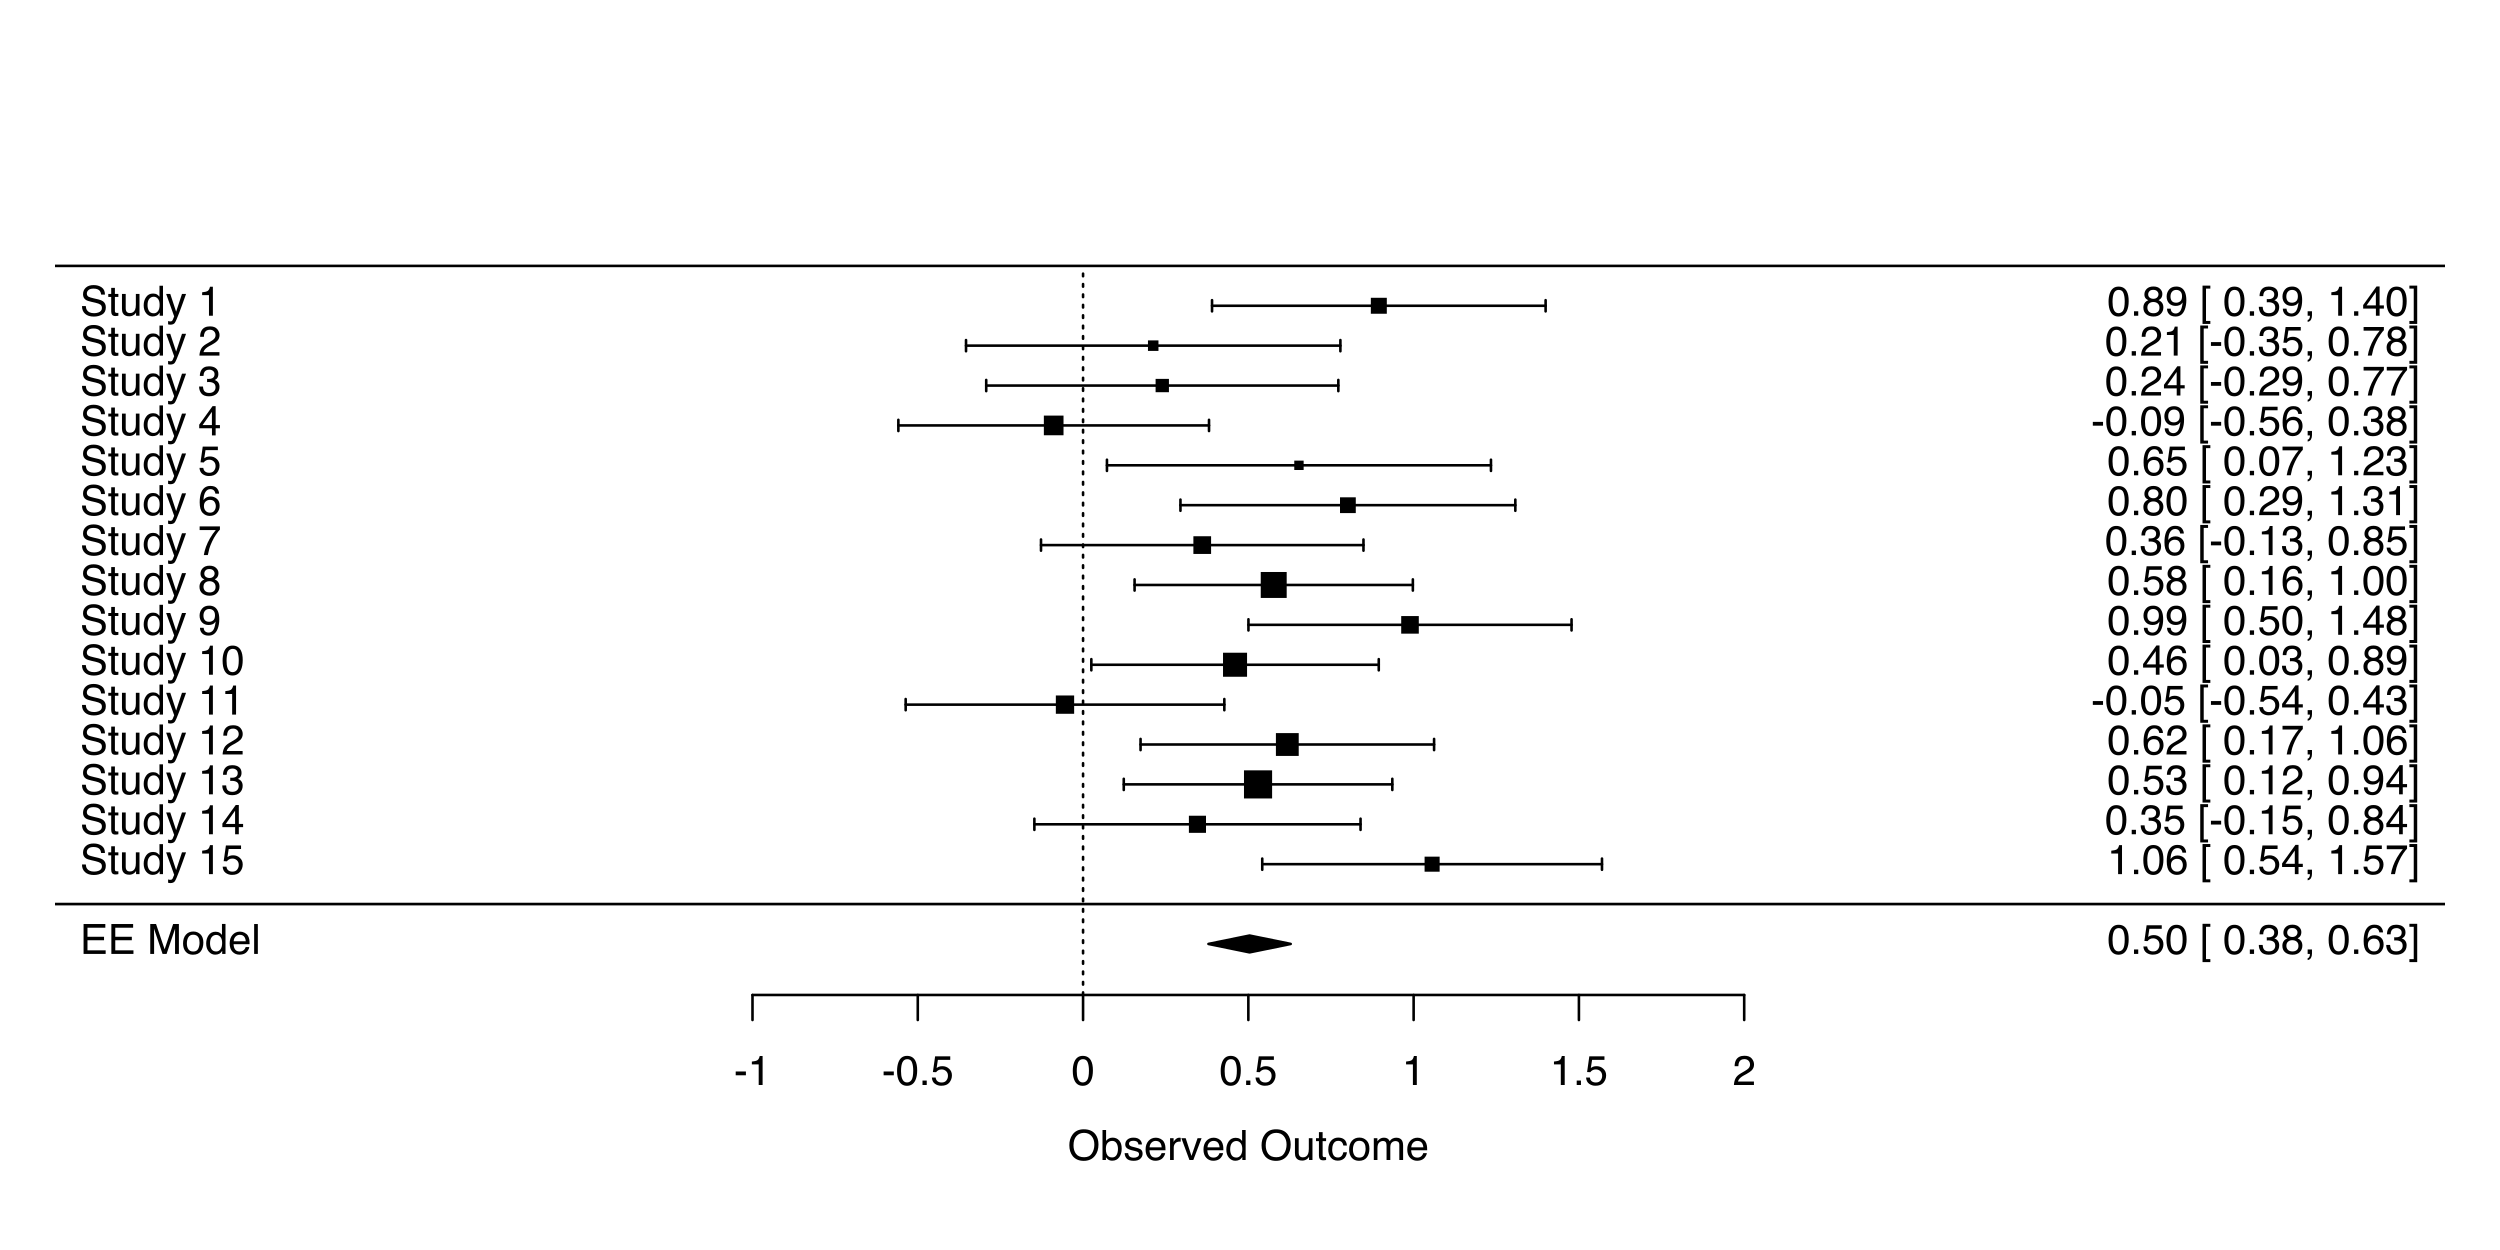 <?xml version="1.0" encoding="UTF-8"?>
<svg xmlns="http://www.w3.org/2000/svg" xmlns:xlink="http://www.w3.org/1999/xlink" width="720pt" height="360pt" viewBox="0 0 720 360" version="1.1">
<defs>
<g>
<symbol overflow="visible" id="glyph0-0">
<path style="stroke:none;" d="M 0.391 0 L 0.391 -8.609 L 7.219 -8.609 L 7.219 0 Z M 6.141 -1.078 L 6.141 -7.531 L 1.469 -7.531 L 1.469 -1.078 Z M 6.141 -1.078 "/>
</symbol>
<symbol overflow="visible" id="glyph0-1">
<path style="stroke:none;" d="M 1.031 -8.609 L 7.297 -8.609 L 7.297 -7.547 L 2.156 -7.547 L 2.156 -4.938 L 6.922 -4.938 L 6.922 -3.938 L 2.156 -3.938 L 2.156 -1.031 L 7.391 -1.031 L 7.391 0 L 1.031 0 Z M 4.203 -8.609 Z M 4.203 -8.609 "/>
</symbol>
<symbol overflow="visible" id="glyph0-2">
<path style="stroke:none;" d=""/>
</symbol>
<symbol overflow="visible" id="glyph0-3">
<path style="stroke:none;" d="M 0.891 -8.609 L 2.562 -8.609 L 5.031 -1.328 L 7.484 -8.609 L 9.141 -8.609 L 9.141 0 L 8.031 0 L 8.031 -5.078 C 8.031 -5.254 8.031 -5.547 8.031 -5.953 C 8.039 -6.359 8.047 -6.797 8.047 -7.266 L 5.594 0 L 4.438 0 L 1.969 -7.266 L 1.969 -7 C 1.969 -6.789 1.973 -6.469 1.984 -6.031 C 1.992 -5.602 2 -5.285 2 -5.078 L 2 0 L 0.891 0 Z M 0.891 -8.609 "/>
</symbol>
<symbol overflow="visible" id="glyph0-4">
<path style="stroke:none;" d="M 3.266 -0.688 C 3.961 -0.688 4.441 -0.945 4.703 -1.469 C 4.961 -2 5.094 -2.586 5.094 -3.234 C 5.094 -3.828 5 -4.305 4.812 -4.672 C 4.508 -5.242 4 -5.531 3.281 -5.531 C 2.633 -5.531 2.164 -5.285 1.875 -4.797 C 1.582 -4.305 1.438 -3.711 1.438 -3.016 C 1.438 -2.348 1.582 -1.789 1.875 -1.344 C 2.164 -0.906 2.629 -0.688 3.266 -0.688 Z M 3.312 -6.453 C 4.113 -6.453 4.789 -6.18 5.344 -5.641 C 5.906 -5.109 6.188 -4.316 6.188 -3.266 C 6.188 -2.254 5.941 -1.414 5.453 -0.75 C 4.961 -0.094 4.203 0.234 3.172 0.234 C 2.305 0.234 1.617 -0.055 1.109 -0.641 C 0.598 -1.234 0.344 -2.02 0.344 -3 C 0.344 -4.051 0.609 -4.891 1.141 -5.516 C 1.68 -6.141 2.406 -6.453 3.312 -6.453 Z M 3.266 -6.422 Z M 3.266 -6.422 "/>
</symbol>
<symbol overflow="visible" id="glyph0-5">
<path style="stroke:none;" d="M 1.438 -3.062 C 1.438 -2.395 1.578 -1.832 1.859 -1.375 C 2.148 -0.926 2.609 -0.703 3.234 -0.703 C 3.723 -0.703 4.125 -0.91 4.438 -1.328 C 4.758 -1.742 4.922 -2.348 4.922 -3.141 C 4.922 -3.93 4.754 -4.516 4.422 -4.891 C 4.098 -5.273 3.703 -5.469 3.234 -5.469 C 2.703 -5.469 2.27 -5.266 1.938 -4.859 C 1.602 -4.453 1.438 -3.852 1.438 -3.062 Z M 3.031 -6.391 C 3.508 -6.391 3.91 -6.285 4.234 -6.078 C 4.422 -5.961 4.633 -5.758 4.875 -5.469 L 4.875 -8.641 L 5.891 -8.641 L 5.891 0 L 4.938 0 L 4.938 -0.875 C 4.695 -0.488 4.406 -0.207 4.062 -0.031 C 3.727 0.133 3.344 0.219 2.906 0.219 C 2.207 0.219 1.602 -0.07 1.094 -0.656 C 0.582 -1.25 0.328 -2.031 0.328 -3 C 0.328 -3.914 0.562 -4.707 1.031 -5.375 C 1.5 -6.051 2.164 -6.391 3.031 -6.391 Z M 3.031 -6.391 "/>
</symbol>
<symbol overflow="visible" id="glyph0-6">
<path style="stroke:none;" d="M 3.391 -6.422 C 3.836 -6.422 4.27 -6.316 4.688 -6.109 C 5.102 -5.898 5.422 -5.629 5.641 -5.297 C 5.848 -4.973 5.988 -4.602 6.062 -4.188 C 6.125 -3.895 6.156 -3.43 6.156 -2.797 L 1.547 -2.797 C 1.566 -2.16 1.719 -1.648 2 -1.266 C 2.281 -0.879 2.719 -0.688 3.312 -0.688 C 3.863 -0.688 4.301 -0.867 4.625 -1.234 C 4.812 -1.441 4.945 -1.688 5.031 -1.969 L 6.062 -1.969 C 6.039 -1.738 5.953 -1.484 5.797 -1.203 C 5.641 -0.922 5.469 -0.688 5.281 -0.5 C 4.957 -0.188 4.555 0.02 4.078 0.125 C 3.828 0.188 3.539 0.219 3.219 0.219 C 2.438 0.219 1.773 -0.062 1.234 -0.625 C 0.691 -1.195 0.422 -1.992 0.422 -3.016 C 0.422 -4.023 0.691 -4.844 1.234 -5.469 C 1.785 -6.102 2.504 -6.422 3.391 -6.422 Z M 5.062 -3.641 C 5.02 -4.098 4.922 -4.461 4.766 -4.734 C 4.484 -5.242 4.004 -5.5 3.328 -5.5 C 2.836 -5.5 2.426 -5.32 2.094 -4.969 C 1.77 -4.625 1.598 -4.18 1.578 -3.641 Z M 3.281 -6.422 Z M 3.281 -6.422 "/>
</symbol>
<symbol overflow="visible" id="glyph0-7">
<path style="stroke:none;" d="M 0.797 -8.609 L 1.859 -8.609 L 1.859 0 L 0.797 0 Z M 0.797 -8.609 "/>
</symbol>
<symbol overflow="visible" id="glyph0-8">
<path style="stroke:none;" d="M 0.5 -3.891 L 3.438 -3.891 L 3.438 -2.797 L 0.5 -2.797 Z M 0.5 -3.891 "/>
</symbol>
<symbol overflow="visible" id="glyph0-9">
<path style="stroke:none;" d="M 1.156 -5.938 L 1.156 -6.75 C 1.914 -6.82 2.441 -6.945 2.734 -7.125 C 3.035 -7.301 3.266 -7.711 3.422 -8.359 L 4.25 -8.359 L 4.25 0 L 3.125 0 L 3.125 -5.938 Z M 1.156 -5.938 "/>
</symbol>
<symbol overflow="visible" id="glyph0-10">
<path style="stroke:none;" d="M 3.25 -8.391 C 4.332 -8.391 5.117 -7.941 5.609 -7.047 C 5.984 -6.359 6.172 -5.41 6.172 -4.203 C 6.172 -3.066 6 -2.125 5.656 -1.375 C 5.164 -0.301 4.359 0.234 3.234 0.234 C 2.234 0.234 1.484 -0.203 0.984 -1.078 C 0.578 -1.816 0.375 -2.801 0.375 -4.031 C 0.375 -4.977 0.5 -5.797 0.75 -6.484 C 1.207 -7.754 2.039 -8.391 3.25 -8.391 Z M 3.234 -0.734 C 3.785 -0.734 4.223 -0.973 4.547 -1.453 C 4.867 -1.941 5.031 -2.848 5.031 -4.172 C 5.031 -5.117 4.91 -5.898 4.672 -6.516 C 4.441 -7.129 3.988 -7.438 3.312 -7.438 C 2.688 -7.438 2.227 -7.145 1.938 -6.562 C 1.656 -5.977 1.516 -5.117 1.516 -3.984 C 1.516 -3.129 1.609 -2.441 1.797 -1.922 C 2.078 -1.129 2.555 -0.734 3.234 -0.734 Z M 3.234 -0.734 "/>
</symbol>
<symbol overflow="visible" id="glyph0-11">
<path style="stroke:none;" d="M 1.031 -1.281 L 2.25 -1.281 L 2.25 0 L 1.031 0 Z M 1.031 -1.281 "/>
</symbol>
<symbol overflow="visible" id="glyph0-12">
<path style="stroke:none;" d="M 1.484 -2.141 C 1.555 -1.535 1.836 -1.117 2.328 -0.891 C 2.578 -0.773 2.863 -0.719 3.188 -0.719 C 3.812 -0.719 4.273 -0.914 4.578 -1.312 C 4.879 -1.707 5.031 -2.148 5.031 -2.641 C 5.031 -3.223 4.848 -3.676 4.484 -4 C 4.129 -4.32 3.703 -4.484 3.203 -4.484 C 2.836 -4.484 2.523 -4.41 2.266 -4.266 C 2.004 -4.129 1.785 -3.938 1.609 -3.688 L 0.688 -3.734 L 1.328 -8.25 L 5.688 -8.25 L 5.688 -7.234 L 2.125 -7.234 L 1.766 -4.906 C 1.961 -5.051 2.148 -5.16 2.328 -5.234 C 2.641 -5.359 3 -5.422 3.406 -5.422 C 4.176 -5.422 4.828 -5.172 5.359 -4.672 C 5.898 -4.18 6.172 -3.555 6.172 -2.797 C 6.172 -2.004 5.922 -1.301 5.422 -0.688 C 4.93 -0.082 4.148 0.219 3.078 0.219 C 2.398 0.219 1.797 0.023 1.266 -0.359 C 0.742 -0.742 0.453 -1.336 0.391 -2.141 Z M 1.484 -2.141 "/>
</symbol>
<symbol overflow="visible" id="glyph0-13">
<path style="stroke:none;" d="M 0.375 0 C 0.414 -0.719 0.566 -1.344 0.828 -1.875 C 1.086 -2.414 1.594 -2.906 2.344 -3.344 L 3.469 -4 C 3.969 -4.289 4.32 -4.539 4.531 -4.75 C 4.852 -5.07 5.016 -5.441 5.016 -5.859 C 5.016 -6.348 4.863 -6.734 4.562 -7.016 C 4.27 -7.305 3.883 -7.453 3.406 -7.453 C 2.676 -7.453 2.176 -7.18 1.906 -6.641 C 1.75 -6.336 1.664 -5.93 1.656 -5.422 L 0.578 -5.422 C 0.586 -6.148 0.723 -6.742 0.984 -7.203 C 1.441 -8.016 2.25 -8.422 3.406 -8.422 C 4.363 -8.422 5.062 -8.16 5.5 -7.641 C 5.945 -7.117 6.172 -6.539 6.172 -5.906 C 6.172 -5.238 5.938 -4.664 5.469 -4.188 C 5.195 -3.906 4.707 -3.566 4 -3.172 L 3.188 -2.734 C 2.812 -2.523 2.516 -2.32 2.297 -2.125 C 1.898 -1.789 1.648 -1.414 1.547 -1 L 6.141 -1 L 6.141 0 Z M 0.375 0 "/>
</symbol>
<symbol overflow="visible" id="glyph0-14">
<path style="stroke:none;" d="M 4.625 -8.844 C 6.145 -8.844 7.27 -8.352 8 -7.375 C 8.57 -6.613 8.859 -5.641 8.859 -4.453 C 8.859 -3.172 8.531 -2.102 7.875 -1.25 C 7.113 -0.25 6.023 0.25 4.609 0.25 C 3.285 0.25 2.242 -0.188 1.484 -1.062 C 0.805 -1.906 0.469 -2.973 0.469 -4.266 C 0.469 -5.422 0.758 -6.414 1.344 -7.25 C 2.082 -8.312 3.176 -8.844 4.625 -8.844 Z M 4.75 -0.797 C 5.77 -0.797 6.508 -1.16 6.969 -1.891 C 7.438 -2.629 7.672 -3.477 7.672 -4.438 C 7.672 -5.445 7.406 -6.258 6.875 -6.875 C 6.344 -7.5 5.617 -7.812 4.703 -7.812 C 3.805 -7.812 3.078 -7.504 2.516 -6.891 C 1.953 -6.273 1.672 -5.375 1.672 -4.188 C 1.672 -3.227 1.91 -2.422 2.391 -1.766 C 2.879 -1.117 3.664 -0.797 4.75 -0.797 Z M 4.672 -8.844 Z M 4.672 -8.844 "/>
</symbol>
<symbol overflow="visible" id="glyph0-15">
<path style="stroke:none;" d="M 0.688 -8.641 L 1.719 -8.641 L 1.719 -5.516 C 1.945 -5.816 2.223 -6.047 2.547 -6.203 C 2.867 -6.359 3.219 -6.438 3.594 -6.438 C 4.375 -6.438 5.004 -6.164 5.484 -5.625 C 5.973 -5.094 6.219 -4.305 6.219 -3.266 C 6.219 -2.266 5.977 -1.438 5.5 -0.781 C 5.02 -0.125 4.352 0.203 3.5 0.203 C 3.02 0.203 2.617 0.086 2.297 -0.141 C 2.098 -0.285 1.891 -0.504 1.672 -0.797 L 1.672 0 L 0.688 0 Z M 3.438 -0.734 C 4.008 -0.734 4.438 -0.957 4.719 -1.406 C 5 -1.863 5.141 -2.461 5.141 -3.203 C 5.141 -3.867 5 -4.414 4.719 -4.844 C 4.438 -5.281 4.02 -5.5 3.469 -5.5 C 2.988 -5.5 2.566 -5.32 2.203 -4.969 C 1.836 -4.613 1.656 -4.023 1.656 -3.203 C 1.656 -2.617 1.727 -2.141 1.875 -1.766 C 2.156 -1.078 2.676 -0.734 3.438 -0.734 Z M 3.438 -0.734 "/>
</symbol>
<symbol overflow="visible" id="glyph0-16">
<path style="stroke:none;" d="M 1.406 -1.969 C 1.438 -1.613 1.523 -1.344 1.672 -1.156 C 1.93 -0.82 2.391 -0.656 3.047 -0.656 C 3.441 -0.656 3.785 -0.738 4.078 -0.906 C 4.379 -1.07 4.531 -1.332 4.531 -1.688 C 4.531 -1.957 4.41 -2.164 4.172 -2.312 C 4.016 -2.395 3.711 -2.492 3.266 -2.609 L 2.422 -2.812 C 1.891 -2.945 1.5 -3.098 1.25 -3.266 C 0.789 -3.547 0.562 -3.941 0.562 -4.453 C 0.562 -5.047 0.773 -5.523 1.203 -5.891 C 1.629 -6.254 2.207 -6.438 2.938 -6.438 C 3.875 -6.438 4.551 -6.16 4.969 -5.609 C 5.238 -5.254 5.367 -4.875 5.359 -4.469 L 4.359 -4.469 C 4.336 -4.707 4.254 -4.926 4.109 -5.125 C 3.867 -5.395 3.445 -5.531 2.844 -5.531 C 2.445 -5.531 2.145 -5.453 1.938 -5.297 C 1.738 -5.148 1.641 -4.953 1.641 -4.703 C 1.641 -4.43 1.773 -4.211 2.047 -4.047 C 2.203 -3.953 2.43 -3.867 2.734 -3.797 L 3.422 -3.625 C 4.18 -3.438 4.691 -3.258 4.953 -3.094 C 5.359 -2.82 5.562 -2.395 5.562 -1.812 C 5.562 -1.258 5.348 -0.781 4.922 -0.375 C 4.504 0.031 3.863 0.234 3 0.234 C 2.062 0.234 1.395 0.023 1 -0.391 C 0.613 -0.816 0.41 -1.344 0.391 -1.969 Z M 2.953 -6.422 Z M 2.953 -6.422 "/>
</symbol>
<symbol overflow="visible" id="glyph0-17">
<path style="stroke:none;" d="M 0.797 -6.281 L 1.812 -6.281 L 1.812 -5.188 C 1.883 -5.406 2.082 -5.664 2.406 -5.969 C 2.727 -6.27 3.098 -6.422 3.516 -6.422 C 3.535 -6.422 3.566 -6.414 3.609 -6.406 C 3.66 -6.406 3.742 -6.398 3.859 -6.391 L 3.859 -5.281 C 3.797 -5.289 3.738 -5.297 3.688 -5.297 C 3.633 -5.297 3.578 -5.297 3.516 -5.297 C 2.984 -5.297 2.57 -5.125 2.281 -4.781 C 2 -4.445 1.859 -4.055 1.859 -3.609 L 1.859 0 L 0.797 0 Z M 0.797 -6.281 "/>
</symbol>
<symbol overflow="visible" id="glyph0-18">
<path style="stroke:none;" d="M 1.297 -6.281 L 2.969 -1.172 L 4.719 -6.281 L 5.875 -6.281 L 3.5 0 L 2.375 0 L 0.062 -6.281 Z M 1.297 -6.281 "/>
</symbol>
<symbol overflow="visible" id="glyph0-19">
<path style="stroke:none;" d="M 1.828 -6.281 L 1.828 -2.109 C 1.828 -1.785 1.879 -1.523 1.984 -1.328 C 2.172 -0.953 2.52 -0.766 3.031 -0.766 C 3.758 -0.766 4.258 -1.094 4.531 -1.75 C 4.676 -2.102 4.75 -2.582 4.75 -3.188 L 4.75 -6.281 L 5.797 -6.281 L 5.797 0 L 4.812 0 L 4.812 -0.922 C 4.676 -0.68 4.508 -0.484 4.312 -0.328 C 3.906 0.004 3.414 0.172 2.844 0.172 C 1.945 0.172 1.336 -0.129 1.016 -0.734 C 0.836 -1.047 0.75 -1.473 0.75 -2.016 L 0.75 -6.281 Z M 3.281 -6.422 Z M 3.281 -6.422 "/>
</symbol>
<symbol overflow="visible" id="glyph0-20">
<path style="stroke:none;" d="M 0.984 -8.031 L 2.047 -8.031 L 2.047 -6.281 L 3.047 -6.281 L 3.047 -5.422 L 2.047 -5.422 L 2.047 -1.312 C 2.047 -1.094 2.125 -0.945 2.281 -0.875 C 2.352 -0.832 2.488 -0.812 2.688 -0.812 C 2.738 -0.812 2.789 -0.812 2.844 -0.812 C 2.906 -0.82 2.973 -0.828 3.047 -0.828 L 3.047 0 C 2.93 0.031 2.805 0.051 2.672 0.062 C 2.547 0.082 2.406 0.094 2.25 0.094 C 1.758 0.094 1.426 -0.031 1.25 -0.281 C 1.07 -0.531 0.984 -0.859 0.984 -1.266 L 0.984 -5.422 L 0.141 -5.422 L 0.141 -6.281 L 0.984 -6.281 Z M 0.984 -8.031 "/>
</symbol>
<symbol overflow="visible" id="glyph0-21">
<path style="stroke:none;" d="M 3.188 -6.453 C 3.895 -6.453 4.469 -6.281 4.906 -5.938 C 5.352 -5.594 5.625 -5.004 5.719 -4.172 L 4.688 -4.172 C 4.625 -4.555 4.484 -4.875 4.266 -5.125 C 4.047 -5.383 3.688 -5.516 3.188 -5.516 C 2.52 -5.516 2.039 -5.188 1.75 -4.531 C 1.562 -4.102 1.469 -3.578 1.469 -2.953 C 1.469 -2.328 1.598 -1.797 1.859 -1.359 C 2.129 -0.93 2.551 -0.719 3.125 -0.719 C 3.562 -0.719 3.906 -0.852 4.156 -1.125 C 4.414 -1.395 4.594 -1.758 4.688 -2.219 L 5.719 -2.219 C 5.602 -1.383 5.312 -0.773 4.844 -0.391 C 4.375 -0.004 3.773 0.188 3.047 0.188 C 2.223 0.188 1.566 -0.113 1.078 -0.719 C 0.586 -1.32 0.344 -2.07 0.344 -2.969 C 0.344 -4.07 0.609 -4.926 1.141 -5.531 C 1.68 -6.145 2.363 -6.453 3.188 -6.453 Z M 3.031 -6.422 Z M 3.031 -6.422 "/>
</symbol>
<symbol overflow="visible" id="glyph0-22">
<path style="stroke:none;" d="M 0.781 -6.281 L 1.812 -6.281 L 1.812 -5.391 C 2.062 -5.691 2.289 -5.914 2.5 -6.062 C 2.844 -6.301 3.238 -6.422 3.688 -6.422 C 4.188 -6.422 4.586 -6.297 4.891 -6.047 C 5.055 -5.91 5.211 -5.703 5.359 -5.422 C 5.586 -5.766 5.859 -6.016 6.172 -6.172 C 6.492 -6.336 6.852 -6.422 7.25 -6.422 C 8.094 -6.422 8.664 -6.113 8.969 -5.5 C 9.133 -5.176 9.219 -4.734 9.219 -4.172 L 9.219 0 L 8.125 0 L 8.125 -4.359 C 8.125 -4.773 8.02 -5.062 7.812 -5.219 C 7.602 -5.375 7.348 -5.453 7.047 -5.453 C 6.629 -5.453 6.27 -5.312 5.969 -5.031 C 5.676 -4.758 5.531 -4.301 5.531 -3.656 L 5.531 0 L 4.453 0 L 4.453 -4.094 C 4.453 -4.52 4.398 -4.832 4.297 -5.031 C 4.141 -5.32 3.844 -5.469 3.406 -5.469 C 3.008 -5.469 2.645 -5.312 2.312 -5 C 1.988 -4.695 1.828 -4.141 1.828 -3.328 L 1.828 0 L 0.781 0 Z M 0.781 -6.281 "/>
</symbol>
<symbol overflow="visible" id="glyph0-23">
<path style="stroke:none;" d="M 1.672 -2.781 C 1.703 -2.289 1.816 -1.895 2.016 -1.594 C 2.41 -1.02 3.094 -0.734 4.062 -0.734 C 4.5 -0.734 4.898 -0.797 5.266 -0.922 C 5.961 -1.16 6.312 -1.594 6.312 -2.219 C 6.312 -2.688 6.16 -3.02 5.859 -3.219 C 5.566 -3.414 5.102 -3.586 4.469 -3.734 L 3.312 -4 C 2.539 -4.164 2 -4.352 1.688 -4.562 C 1.145 -4.926 0.875 -5.461 0.875 -6.172 C 0.875 -6.953 1.141 -7.586 1.672 -8.078 C 2.203 -8.578 2.957 -8.828 3.938 -8.828 C 4.844 -8.828 5.609 -8.609 6.234 -8.172 C 6.867 -7.734 7.188 -7.035 7.188 -6.078 L 6.094 -6.078 C 6.031 -6.547 5.906 -6.898 5.719 -7.141 C 5.363 -7.586 4.758 -7.812 3.906 -7.812 C 3.219 -7.812 2.723 -7.664 2.422 -7.375 C 2.117 -7.094 1.969 -6.758 1.969 -6.375 C 1.969 -5.957 2.145 -5.648 2.5 -5.453 C 2.727 -5.328 3.25 -5.172 4.062 -4.984 L 5.281 -4.703 C 5.852 -4.566 6.301 -4.383 6.625 -4.156 C 7.164 -3.758 7.438 -3.176 7.438 -2.406 C 7.438 -1.457 7.086 -0.773 6.391 -0.359 C 5.703 0.047 4.898 0.25 3.984 0.25 C 2.91 0.25 2.07 -0.02 1.469 -0.562 C 0.863 -1.113 0.566 -1.852 0.578 -2.781 Z M 4.031 -8.844 Z M 4.031 -8.844 "/>
</symbol>
<symbol overflow="visible" id="glyph0-24">
<path style="stroke:none;" d="M 4.688 -6.281 L 5.859 -6.281 C 5.711 -5.875 5.383 -4.953 4.875 -3.516 C 4.488 -2.441 4.164 -1.566 3.906 -0.891 C 3.301 0.711 2.875 1.691 2.625 2.047 C 2.375 2.398 1.941 2.578 1.328 2.578 C 1.18 2.578 1.066 2.566 0.984 2.547 C 0.91 2.535 0.812 2.516 0.688 2.484 L 0.688 1.531 C 0.875 1.582 1.008 1.613 1.094 1.625 C 1.176 1.633 1.25 1.641 1.312 1.641 C 1.5 1.641 1.641 1.609 1.734 1.547 C 1.828 1.484 1.906 1.406 1.969 1.312 C 1.988 1.281 2.055 1.117 2.172 0.828 C 2.297 0.535 2.383 0.32 2.438 0.188 L 0.125 -6.281 L 1.312 -6.281 L 3 -1.172 Z M 3 -6.422 Z M 3 -6.422 "/>
</symbol>
<symbol overflow="visible" id="glyph0-25">
<path style="stroke:none;" d="M 3.969 -2.969 L 3.969 -6.781 L 1.281 -2.969 Z M 3.984 0 L 3.984 -2.047 L 0.312 -2.047 L 0.312 -3.078 L 4.156 -8.422 L 5.047 -8.422 L 5.047 -2.969 L 6.281 -2.969 L 6.281 -2.047 L 5.047 -2.047 L 5.047 0 Z M 3.984 0 "/>
</symbol>
<symbol overflow="visible" id="glyph0-26">
<path style="stroke:none;" d="M 3.125 0.234 C 2.125 0.234 1.398 -0.035 0.953 -0.578 C 0.504 -1.129 0.281 -1.797 0.281 -2.578 L 1.391 -2.578 C 1.43 -2.035 1.531 -1.641 1.688 -1.391 C 1.969 -0.953 2.461 -0.734 3.172 -0.734 C 3.734 -0.734 4.18 -0.879 4.516 -1.172 C 4.848 -1.473 5.016 -1.859 5.016 -2.328 C 5.016 -2.898 4.836 -3.301 4.484 -3.531 C 4.129 -3.77 3.641 -3.891 3.016 -3.891 C 2.941 -3.891 2.867 -3.883 2.797 -3.875 C 2.723 -3.875 2.648 -3.875 2.578 -3.875 L 2.578 -4.812 C 2.691 -4.789 2.785 -4.781 2.859 -4.781 C 2.93 -4.781 3.008 -4.781 3.094 -4.781 C 3.488 -4.781 3.812 -4.844 4.062 -4.969 C 4.508 -5.188 4.734 -5.578 4.734 -6.141 C 4.734 -6.555 4.582 -6.875 4.281 -7.094 C 3.988 -7.32 3.645 -7.438 3.25 -7.438 C 2.551 -7.438 2.066 -7.203 1.797 -6.734 C 1.648 -6.484 1.566 -6.117 1.547 -5.641 L 0.5 -5.641 C 0.5 -6.266 0.625 -6.797 0.875 -7.234 C 1.301 -8.016 2.055 -8.406 3.141 -8.406 C 3.992 -8.406 4.656 -8.211 5.125 -7.828 C 5.594 -7.453 5.828 -6.898 5.828 -6.172 C 5.828 -5.66 5.691 -5.242 5.422 -4.922 C 5.242 -4.723 5.02 -4.566 4.75 -4.453 C 5.188 -4.328 5.531 -4.094 5.781 -3.75 C 6.031 -3.406 6.156 -2.984 6.156 -2.484 C 6.156 -1.68 5.891 -1.023 5.359 -0.516 C 4.836 -0.016 4.094 0.234 3.125 0.234 Z M 3.125 0.234 "/>
</symbol>
<symbol overflow="visible" id="glyph0-27">
<path style="stroke:none;" d="M 1.594 -2.031 C 1.625 -1.445 1.848 -1.047 2.266 -0.828 C 2.484 -0.703 2.727 -0.641 3 -0.641 C 3.5 -0.641 3.926 -0.848 4.281 -1.266 C 4.633 -1.691 4.891 -2.547 5.047 -3.828 C 4.805 -3.461 4.516 -3.203 4.172 -3.047 C 3.828 -2.898 3.453 -2.828 3.047 -2.828 C 2.242 -2.828 1.602 -3.078 1.125 -3.578 C 0.656 -4.086 0.422 -4.738 0.422 -5.531 C 0.422 -6.289 0.656 -6.957 1.125 -7.531 C 1.594 -8.113 2.281 -8.406 3.188 -8.406 C 4.406 -8.406 5.25 -7.852 5.719 -6.75 C 5.969 -6.145 6.094 -5.391 6.094 -4.484 C 6.094 -3.453 5.941 -2.539 5.641 -1.75 C 5.129 -0.426 4.258 0.234 3.031 0.234 C 2.219 0.234 1.598 0.02 1.172 -0.406 C 0.742 -0.844 0.531 -1.383 0.531 -2.031 Z M 3.188 -3.75 C 3.613 -3.75 4 -3.883 4.344 -4.156 C 4.688 -4.438 4.859 -4.922 4.859 -5.609 C 4.859 -6.223 4.703 -6.68 4.391 -6.984 C 4.078 -7.285 3.68 -7.438 3.203 -7.438 C 2.691 -7.438 2.285 -7.266 1.984 -6.922 C 1.68 -6.578 1.531 -6.113 1.531 -5.531 C 1.531 -4.988 1.66 -4.555 1.922 -4.234 C 2.191 -3.91 2.613 -3.75 3.188 -3.75 Z M 3.188 -3.75 "/>
</symbol>
<symbol overflow="visible" id="glyph0-28">
<path style="stroke:none;" d="M 3.266 -4.875 C 3.734 -4.875 4.098 -5.004 4.359 -5.266 C 4.617 -5.523 4.75 -5.832 4.75 -6.188 C 4.75 -6.5 4.625 -6.785 4.375 -7.047 C 4.125 -7.316 3.742 -7.453 3.234 -7.453 C 2.723 -7.453 2.352 -7.316 2.125 -7.047 C 1.895 -6.785 1.781 -6.484 1.781 -6.141 C 1.781 -5.742 1.926 -5.43 2.219 -5.203 C 2.52 -4.984 2.867 -4.875 3.266 -4.875 Z M 3.328 -0.719 C 3.816 -0.719 4.223 -0.848 4.547 -1.109 C 4.867 -1.379 5.031 -1.773 5.031 -2.297 C 5.031 -2.836 4.863 -3.25 4.531 -3.531 C 4.195 -3.812 3.77 -3.953 3.25 -3.953 C 2.75 -3.953 2.336 -3.805 2.016 -3.516 C 1.703 -3.234 1.547 -2.836 1.547 -2.328 C 1.547 -1.891 1.691 -1.508 1.984 -1.188 C 2.273 -0.875 2.723 -0.719 3.328 -0.719 Z M 1.828 -4.469 C 1.535 -4.594 1.305 -4.738 1.141 -4.906 C 0.836 -5.219 0.688 -5.625 0.688 -6.125 C 0.688 -6.75 0.91 -7.285 1.359 -7.734 C 1.816 -8.191 2.457 -8.422 3.281 -8.422 C 4.094 -8.422 4.723 -8.207 5.172 -7.781 C 5.629 -7.352 5.859 -6.859 5.859 -6.297 C 5.859 -5.773 5.727 -5.348 5.469 -5.016 C 5.32 -4.836 5.094 -4.66 4.781 -4.484 C 5.125 -4.328 5.395 -4.145 5.594 -3.938 C 5.969 -3.539 6.156 -3.031 6.156 -2.406 C 6.156 -1.664 5.906 -1.039 5.406 -0.531 C 4.914 -0.02 4.219 0.234 3.312 0.234 C 2.488 0.234 1.797 0.016 1.234 -0.422 C 0.672 -0.867 0.391 -1.516 0.391 -2.359 C 0.391 -2.848 0.508 -3.273 0.75 -3.641 C 0.988 -4.004 1.348 -4.281 1.828 -4.469 Z M 1.828 -4.469 "/>
</symbol>
<symbol overflow="visible" id="glyph0-29">
<path style="stroke:none;" d="M 6.281 -8.25 L 6.281 -7.328 C 6.008 -7.066 5.648 -6.613 5.203 -5.969 C 4.754 -5.32 4.359 -4.625 4.016 -3.875 C 3.672 -3.133 3.41 -2.469 3.234 -1.875 C 3.129 -1.488 2.984 -0.863 2.797 0 L 1.641 0 C 1.898 -1.602 2.484 -3.195 3.391 -4.781 C 3.93 -5.707 4.492 -6.508 5.078 -7.188 L 0.438 -7.188 L 0.438 -8.25 Z M 6.281 -8.25 "/>
</symbol>
<symbol overflow="visible" id="glyph0-30">
<path style="stroke:none;" d="M 3.516 -8.422 C 4.453 -8.422 5.102 -8.176 5.469 -7.688 C 5.844 -7.207 6.031 -6.707 6.031 -6.188 L 4.984 -6.188 C 4.922 -6.52 4.82 -6.781 4.688 -6.969 C 4.426 -7.32 4.039 -7.5 3.531 -7.5 C 2.938 -7.5 2.461 -7.223 2.109 -6.672 C 1.766 -6.129 1.578 -5.352 1.547 -4.344 C 1.785 -4.695 2.086 -4.961 2.453 -5.141 C 2.785 -5.297 3.16 -5.375 3.578 -5.375 C 4.285 -5.375 4.898 -5.148 5.422 -4.703 C 5.941 -4.254 6.203 -3.582 6.203 -2.688 C 6.203 -1.926 5.953 -1.25 5.453 -0.656 C 4.961 -0.07 4.258 0.219 3.344 0.219 C 2.551 0.219 1.867 -0.078 1.297 -0.672 C 0.734 -1.273 0.453 -2.281 0.453 -3.688 C 0.453 -4.727 0.578 -5.613 0.828 -6.344 C 1.316 -7.727 2.211 -8.422 3.516 -8.422 Z M 3.438 -0.719 C 3.988 -0.719 4.398 -0.906 4.672 -1.281 C 4.953 -1.656 5.094 -2.098 5.094 -2.609 C 5.094 -3.035 4.969 -3.441 4.719 -3.828 C 4.477 -4.211 4.031 -4.406 3.375 -4.406 C 2.926 -4.406 2.531 -4.254 2.188 -3.953 C 1.844 -3.66 1.672 -3.211 1.672 -2.609 C 1.672 -2.078 1.828 -1.629 2.141 -1.266 C 2.453 -0.898 2.883 -0.719 3.438 -0.719 Z M 3.438 -0.719 "/>
</symbol>
<symbol overflow="visible" id="glyph0-31">
<path style="stroke:none;" d="M 0.75 -8.672 L 3 -8.672 L 3 -7.812 L 1.75 -7.812 L 1.75 1.5 L 3 1.5 L 3 2.359 L 0.75 2.359 Z M 0.75 -8.672 "/>
</symbol>
<symbol overflow="visible" id="glyph0-32">
<path style="stroke:none;" d="M 1 1.219 C 1.27 1.176 1.457 0.988 1.562 0.656 C 1.625 0.477 1.656 0.305 1.656 0.141 C 1.656 0.117 1.648 0.098 1.641 0.078 C 1.641 0.055 1.641 0.031 1.641 0 L 1 0 L 1 -1.281 L 2.25 -1.281 L 2.25 -0.094 C 2.25 0.375 2.156 0.781 1.969 1.125 C 1.781 1.477 1.457 1.695 1 1.781 Z M 1 1.219 "/>
</symbol>
<symbol overflow="visible" id="glyph0-33">
<path style="stroke:none;" d="M 0.281 1.5 L 1.531 1.5 L 1.531 -7.812 L 0.281 -7.812 L 0.281 -8.672 L 2.531 -8.672 L 2.531 2.359 L 0.281 2.359 Z M 0.281 1.5 "/>
</symbol>
</g>
<clipPath id="clip1">
  <path d="M 15.84 76 L 704.16 76 L 704.16 77 L 15.84 77 Z M 15.84 76 "/>
</clipPath>
<clipPath id="clip2">
  <path d="M 311 76 L 313 76 L 313 286.562 L 311 286.562 Z M 311 76 "/>
</clipPath>
<clipPath id="clip3">
  <path d="M 15.84 259 L 704.16 259 L 704.16 261 L 15.84 261 Z M 15.84 259 "/>
</clipPath>
</defs>
<g id="surface94">
<rect x="0" y="0" width="720" height="360" style="fill:rgb(100%,100%,100%);fill-opacity:1;stroke:none;"/>
<g clip-path="url(#clip1)" clip-rule="nonzero">
<path style="fill:none;stroke-width:0.75;stroke-linecap:round;stroke-linejoin:round;stroke:rgb(0%,0%,0%);stroke-opacity:1;stroke-miterlimit:10;" d="M 15.84 76.574 L 704.16 76.574 "/>
</g>
<g clip-path="url(#clip2)" clip-rule="nonzero">
<path style="fill:none;stroke-width:0.75;stroke-linecap:round;stroke-linejoin:round;stroke:rgb(0%,0%,0%);stroke-opacity:1;stroke-dasharray:0.75,2.25;stroke-miterlimit:10;" d="M 311.922 286.559 L 311.922 76.574 "/>
</g>
<path style="fill-rule:nonzero;fill:rgb(0%,0%,0%);fill-opacity:1;stroke-width:0.75;stroke-linecap:round;stroke-linejoin:round;stroke:rgb(0%,0%,0%);stroke-opacity:1;stroke-miterlimit:10;" d="M 348.031 271.855 L 359.875 269.438 L 371.719 271.855 L 359.875 274.277 Z M 348.031 271.855 "/>
<g style="fill:rgb(0%,0%,0%);fill-opacity:1;">
  <use xlink:href="#glyph0-1" x="23.039" y="274.727"/>
  <use xlink:href="#glyph0-1" x="31.043" y="274.727"/>
  <use xlink:href="#glyph0-2" x="39.047" y="274.727"/>
  <use xlink:href="#glyph0-3" x="42.381" y="274.727"/>
  <use xlink:href="#glyph0-4" x="52.377" y="274.727"/>
  <use xlink:href="#glyph0-5" x="59.051" y="274.727"/>
  <use xlink:href="#glyph0-6" x="65.725" y="274.727"/>
  <use xlink:href="#glyph0-7" x="72.398" y="274.727"/>
</g>
<path style="fill:none;stroke-width:0.75;stroke-linecap:round;stroke-linejoin:round;stroke:rgb(0%,0%,0%);stroke-opacity:1;stroke-miterlimit:10;" d="M 216.719 286.559 L 502.328 286.559 "/>
<path style="fill:none;stroke-width:0.75;stroke-linecap:round;stroke-linejoin:round;stroke:rgb(0%,0%,0%);stroke-opacity:1;stroke-miterlimit:10;" d="M 216.719 286.559 L 216.719 293.762 "/>
<path style="fill:none;stroke-width:0.75;stroke-linecap:round;stroke-linejoin:round;stroke:rgb(0%,0%,0%);stroke-opacity:1;stroke-miterlimit:10;" d="M 264.32 286.559 L 264.32 293.762 "/>
<path style="fill:none;stroke-width:0.75;stroke-linecap:round;stroke-linejoin:round;stroke:rgb(0%,0%,0%);stroke-opacity:1;stroke-miterlimit:10;" d="M 311.922 286.559 L 311.922 293.762 "/>
<path style="fill:none;stroke-width:0.75;stroke-linecap:round;stroke-linejoin:round;stroke:rgb(0%,0%,0%);stroke-opacity:1;stroke-miterlimit:10;" d="M 359.523 286.559 L 359.523 293.762 "/>
<path style="fill:none;stroke-width:0.75;stroke-linecap:round;stroke-linejoin:round;stroke:rgb(0%,0%,0%);stroke-opacity:1;stroke-miterlimit:10;" d="M 407.125 286.559 L 407.125 293.762 "/>
<path style="fill:none;stroke-width:0.75;stroke-linecap:round;stroke-linejoin:round;stroke:rgb(0%,0%,0%);stroke-opacity:1;stroke-miterlimit:10;" d="M 454.727 286.559 L 454.727 293.762 "/>
<path style="fill:none;stroke-width:0.75;stroke-linecap:round;stroke-linejoin:round;stroke:rgb(0%,0%,0%);stroke-opacity:1;stroke-miterlimit:10;" d="M 502.328 286.559 L 502.328 293.762 "/>
<g style="fill:rgb(0%,0%,0%);fill-opacity:1;">
  <use xlink:href="#glyph0-8" x="211.383" y="312.48"/>
  <use xlink:href="#glyph0-9" x="215.379" y="312.48"/>
</g>
<g style="fill:rgb(0%,0%,0%);fill-opacity:1;">
  <use xlink:href="#glyph0-8" x="253.98" y="312.48"/>
  <use xlink:href="#glyph0-10" x="257.977" y="312.48"/>
  <use xlink:href="#glyph0-11" x="264.65" y="312.48"/>
  <use xlink:href="#glyph0-12" x="267.984" y="312.48"/>
</g>
<g style="fill:rgb(0%,0%,0%);fill-opacity:1;">
  <use xlink:href="#glyph0-10" x="308.586" y="312.48"/>
</g>
<g style="fill:rgb(0%,0%,0%);fill-opacity:1;">
  <use xlink:href="#glyph0-10" x="351.184" y="312.48"/>
  <use xlink:href="#glyph0-11" x="357.857" y="312.48"/>
  <use xlink:href="#glyph0-12" x="361.191" y="312.48"/>
</g>
<g style="fill:rgb(0%,0%,0%);fill-opacity:1;">
  <use xlink:href="#glyph0-9" x="403.789" y="312.48"/>
</g>
<g style="fill:rgb(0%,0%,0%);fill-opacity:1;">
  <use xlink:href="#glyph0-9" x="446.387" y="312.48"/>
  <use xlink:href="#glyph0-11" x="453.061" y="312.48"/>
  <use xlink:href="#glyph0-12" x="456.395" y="312.48"/>
</g>
<g style="fill:rgb(0%,0%,0%);fill-opacity:1;">
  <use xlink:href="#glyph0-13" x="498.992" y="312.48"/>
</g>
<g style="fill:rgb(0%,0%,0%);fill-opacity:1;">
  <use xlink:href="#glyph0-14" x="307.5" y="334.078"/>
  <use xlink:href="#glyph0-15" x="316.834" y="334.078"/>
  <use xlink:href="#glyph0-16" x="323.508" y="334.078"/>
  <use xlink:href="#glyph0-6" x="329.508" y="334.078"/>
  <use xlink:href="#glyph0-17" x="336.182" y="334.078"/>
  <use xlink:href="#glyph0-18" x="340.178" y="334.078"/>
  <use xlink:href="#glyph0-6" x="346.178" y="334.078"/>
  <use xlink:href="#glyph0-5" x="352.852" y="334.078"/>
  <use xlink:href="#glyph0-2" x="359.525" y="334.078"/>
  <use xlink:href="#glyph0-14" x="362.859" y="334.078"/>
  <use xlink:href="#glyph0-19" x="372.193" y="334.078"/>
  <use xlink:href="#glyph0-20" x="378.867" y="334.078"/>
  <use xlink:href="#glyph0-21" x="382.201" y="334.078"/>
  <use xlink:href="#glyph0-4" x="388.201" y="334.078"/>
  <use xlink:href="#glyph0-22" x="394.875" y="334.078"/>
  <use xlink:href="#glyph0-6" x="404.871" y="334.078"/>
</g>
<path style="fill:none;stroke-width:0.75;stroke-linecap:round;stroke-linejoin:round;stroke:rgb(0%,0%,0%);stroke-opacity:1;stroke-miterlimit:10;" d="M 363.527 248.883 L 461.371 248.883 "/>
<path style="fill:none;stroke-width:0.75;stroke-linecap:round;stroke-linejoin:round;stroke:rgb(0%,0%,0%);stroke-opacity:1;stroke-miterlimit:10;" d="M 363.527 250.496 L 363.527 247.27 "/>
<path style="fill:none;stroke-width:0.75;stroke-linecap:round;stroke-linejoin:round;stroke:rgb(0%,0%,0%);stroke-opacity:1;stroke-miterlimit:10;" d="M 461.371 250.496 L 461.371 247.27 "/>
<path style="fill:none;stroke-width:0.75;stroke-linecap:round;stroke-linejoin:round;stroke:rgb(0%,0%,0%);stroke-opacity:1;stroke-miterlimit:10;" d="M 297.898 237.395 L 391.836 237.395 "/>
<path style="fill:none;stroke-width:0.75;stroke-linecap:round;stroke-linejoin:round;stroke:rgb(0%,0%,0%);stroke-opacity:1;stroke-miterlimit:10;" d="M 297.898 239.008 L 297.898 235.781 "/>
<path style="fill:none;stroke-width:0.75;stroke-linecap:round;stroke-linejoin:round;stroke:rgb(0%,0%,0%);stroke-opacity:1;stroke-miterlimit:10;" d="M 391.836 239.008 L 391.836 235.781 "/>
<path style="fill:none;stroke-width:0.75;stroke-linecap:round;stroke-linejoin:round;stroke:rgb(0%,0%,0%);stroke-opacity:1;stroke-miterlimit:10;" d="M 323.645 225.906 L 400.988 225.906 "/>
<path style="fill:none;stroke-width:0.75;stroke-linecap:round;stroke-linejoin:round;stroke:rgb(0%,0%,0%);stroke-opacity:1;stroke-miterlimit:10;" d="M 323.645 227.52 L 323.645 224.293 "/>
<path style="fill:none;stroke-width:0.75;stroke-linecap:round;stroke-linejoin:round;stroke:rgb(0%,0%,0%);stroke-opacity:1;stroke-miterlimit:10;" d="M 400.988 227.52 L 400.988 224.293 "/>
<path style="fill:none;stroke-width:0.75;stroke-linecap:round;stroke-linejoin:round;stroke:rgb(0%,0%,0%);stroke-opacity:1;stroke-miterlimit:10;" d="M 328.48 214.422 L 413.016 214.422 "/>
<path style="fill:none;stroke-width:0.75;stroke-linecap:round;stroke-linejoin:round;stroke:rgb(0%,0%,0%);stroke-opacity:1;stroke-miterlimit:10;" d="M 328.48 216.035 L 328.48 212.809 "/>
<path style="fill:none;stroke-width:0.75;stroke-linecap:round;stroke-linejoin:round;stroke:rgb(0%,0%,0%);stroke-opacity:1;stroke-miterlimit:10;" d="M 413.016 216.035 L 413.016 212.809 "/>
<path style="fill:none;stroke-width:0.75;stroke-linecap:round;stroke-linejoin:round;stroke:rgb(0%,0%,0%);stroke-opacity:1;stroke-miterlimit:10;" d="M 260.832 202.934 L 352.605 202.934 "/>
<path style="fill:none;stroke-width:0.75;stroke-linecap:round;stroke-linejoin:round;stroke:rgb(0%,0%,0%);stroke-opacity:1;stroke-miterlimit:10;" d="M 260.832 204.547 L 260.832 201.32 "/>
<path style="fill:none;stroke-width:0.75;stroke-linecap:round;stroke-linejoin:round;stroke:rgb(0%,0%,0%);stroke-opacity:1;stroke-miterlimit:10;" d="M 352.605 204.547 L 352.605 201.32 "/>
<path style="fill:none;stroke-width:0.75;stroke-linecap:round;stroke-linejoin:round;stroke:rgb(0%,0%,0%);stroke-opacity:1;stroke-miterlimit:10;" d="M 314.305 191.445 L 397.082 191.445 "/>
<path style="fill:none;stroke-width:0.75;stroke-linecap:round;stroke-linejoin:round;stroke:rgb(0%,0%,0%);stroke-opacity:1;stroke-miterlimit:10;" d="M 314.305 193.059 L 314.305 189.832 "/>
<path style="fill:none;stroke-width:0.75;stroke-linecap:round;stroke-linejoin:round;stroke:rgb(0%,0%,0%);stroke-opacity:1;stroke-miterlimit:10;" d="M 397.082 193.059 L 397.082 189.832 "/>
<path style="fill:none;stroke-width:0.75;stroke-linecap:round;stroke-linejoin:round;stroke:rgb(0%,0%,0%);stroke-opacity:1;stroke-miterlimit:10;" d="M 359.551 179.957 L 452.605 179.957 "/>
<path style="fill:none;stroke-width:0.75;stroke-linecap:round;stroke-linejoin:round;stroke:rgb(0%,0%,0%);stroke-opacity:1;stroke-miterlimit:10;" d="M 359.551 181.57 L 359.551 178.348 "/>
<path style="fill:none;stroke-width:0.75;stroke-linecap:round;stroke-linejoin:round;stroke:rgb(0%,0%,0%);stroke-opacity:1;stroke-miterlimit:10;" d="M 452.605 181.57 L 452.605 178.348 "/>
<path style="fill:none;stroke-width:0.75;stroke-linecap:round;stroke-linejoin:round;stroke:rgb(0%,0%,0%);stroke-opacity:1;stroke-miterlimit:10;" d="M 326.758 168.473 L 406.902 168.473 "/>
<path style="fill:none;stroke-width:0.75;stroke-linecap:round;stroke-linejoin:round;stroke:rgb(0%,0%,0%);stroke-opacity:1;stroke-miterlimit:10;" d="M 326.758 170.086 L 326.758 166.859 "/>
<path style="fill:none;stroke-width:0.75;stroke-linecap:round;stroke-linejoin:round;stroke:rgb(0%,0%,0%);stroke-opacity:1;stroke-miterlimit:10;" d="M 406.902 170.086 L 406.902 166.859 "/>
<path style="fill:none;stroke-width:0.75;stroke-linecap:round;stroke-linejoin:round;stroke:rgb(0%,0%,0%);stroke-opacity:1;stroke-miterlimit:10;" d="M 299.809 156.984 L 392.68 156.984 "/>
<path style="fill:none;stroke-width:0.75;stroke-linecap:round;stroke-linejoin:round;stroke:rgb(0%,0%,0%);stroke-opacity:1;stroke-miterlimit:10;" d="M 299.809 158.598 L 299.809 155.371 "/>
<path style="fill:none;stroke-width:0.75;stroke-linecap:round;stroke-linejoin:round;stroke:rgb(0%,0%,0%);stroke-opacity:1;stroke-miterlimit:10;" d="M 392.68 158.598 L 392.68 155.371 "/>
<path style="fill:none;stroke-width:0.75;stroke-linecap:round;stroke-linejoin:round;stroke:rgb(0%,0%,0%);stroke-opacity:1;stroke-miterlimit:10;" d="M 339.969 145.496 L 436.414 145.496 "/>
<path style="fill:none;stroke-width:0.75;stroke-linecap:round;stroke-linejoin:round;stroke:rgb(0%,0%,0%);stroke-opacity:1;stroke-miterlimit:10;" d="M 339.969 147.109 L 339.969 143.883 "/>
<path style="fill:none;stroke-width:0.75;stroke-linecap:round;stroke-linejoin:round;stroke:rgb(0%,0%,0%);stroke-opacity:1;stroke-miterlimit:10;" d="M 436.414 147.109 L 436.414 143.883 "/>
<path style="fill:none;stroke-width:0.75;stroke-linecap:round;stroke-linejoin:round;stroke:rgb(0%,0%,0%);stroke-opacity:1;stroke-miterlimit:10;" d="M 318.801 134.012 L 429.398 134.012 "/>
<path style="fill:none;stroke-width:0.75;stroke-linecap:round;stroke-linejoin:round;stroke:rgb(0%,0%,0%);stroke-opacity:1;stroke-miterlimit:10;" d="M 318.801 135.625 L 318.801 132.398 "/>
<path style="fill:none;stroke-width:0.75;stroke-linecap:round;stroke-linejoin:round;stroke:rgb(0%,0%,0%);stroke-opacity:1;stroke-miterlimit:10;" d="M 429.398 135.625 L 429.398 132.398 "/>
<path style="fill:none;stroke-width:0.75;stroke-linecap:round;stroke-linejoin:round;stroke:rgb(0%,0%,0%);stroke-opacity:1;stroke-miterlimit:10;" d="M 258.727 122.523 L 348.195 122.523 "/>
<path style="fill:none;stroke-width:0.75;stroke-linecap:round;stroke-linejoin:round;stroke:rgb(0%,0%,0%);stroke-opacity:1;stroke-miterlimit:10;" d="M 258.727 124.137 L 258.727 120.91 "/>
<path style="fill:none;stroke-width:0.75;stroke-linecap:round;stroke-linejoin:round;stroke:rgb(0%,0%,0%);stroke-opacity:1;stroke-miterlimit:10;" d="M 348.195 124.137 L 348.195 120.91 "/>
<path style="fill:none;stroke-width:0.75;stroke-linecap:round;stroke-linejoin:round;stroke:rgb(0%,0%,0%);stroke-opacity:1;stroke-miterlimit:10;" d="M 284.031 111.035 L 385.438 111.035 "/>
<path style="fill:none;stroke-width:0.75;stroke-linecap:round;stroke-linejoin:round;stroke:rgb(0%,0%,0%);stroke-opacity:1;stroke-miterlimit:10;" d="M 284.031 112.648 L 284.031 109.422 "/>
<path style="fill:none;stroke-width:0.75;stroke-linecap:round;stroke-linejoin:round;stroke:rgb(0%,0%,0%);stroke-opacity:1;stroke-miterlimit:10;" d="M 385.438 112.648 L 385.438 109.422 "/>
<path style="fill:none;stroke-width:0.75;stroke-linecap:round;stroke-linejoin:round;stroke:rgb(0%,0%,0%);stroke-opacity:1;stroke-miterlimit:10;" d="M 278.215 99.547 L 386.031 99.547 "/>
<path style="fill:none;stroke-width:0.75;stroke-linecap:round;stroke-linejoin:round;stroke:rgb(0%,0%,0%);stroke-opacity:1;stroke-miterlimit:10;" d="M 278.215 101.16 L 278.215 97.938 "/>
<path style="fill:none;stroke-width:0.75;stroke-linecap:round;stroke-linejoin:round;stroke:rgb(0%,0%,0%);stroke-opacity:1;stroke-miterlimit:10;" d="M 386.031 101.16 L 386.031 97.938 "/>
<path style="fill:none;stroke-width:0.75;stroke-linecap:round;stroke-linejoin:round;stroke:rgb(0%,0%,0%);stroke-opacity:1;stroke-miterlimit:10;" d="M 349.066 88.062 L 445.137 88.062 "/>
<path style="fill:none;stroke-width:0.75;stroke-linecap:round;stroke-linejoin:round;stroke:rgb(0%,0%,0%);stroke-opacity:1;stroke-miterlimit:10;" d="M 349.066 89.676 L 349.066 86.449 "/>
<path style="fill:none;stroke-width:0.75;stroke-linecap:round;stroke-linejoin:round;stroke:rgb(0%,0%,0%);stroke-opacity:1;stroke-miterlimit:10;" d="M 445.137 89.676 L 445.137 86.449 "/>
<g style="fill:rgb(0%,0%,0%);fill-opacity:1;">
  <use xlink:href="#glyph0-23" x="23.039" y="251.75"/>
  <use xlink:href="#glyph0-20" x="31.043" y="251.75"/>
  <use xlink:href="#glyph0-19" x="34.377" y="251.75"/>
  <use xlink:href="#glyph0-5" x="41.051" y="251.75"/>
  <use xlink:href="#glyph0-24" x="47.725" y="251.75"/>
  <use xlink:href="#glyph0-2" x="53.725" y="251.75"/>
  <use xlink:href="#glyph0-9" x="57.059" y="251.75"/>
  <use xlink:href="#glyph0-12" x="63.732" y="251.75"/>
</g>
<g style="fill:rgb(0%,0%,0%);fill-opacity:1;">
  <use xlink:href="#glyph0-23" x="23.039" y="240.266"/>
  <use xlink:href="#glyph0-20" x="31.043" y="240.266"/>
  <use xlink:href="#glyph0-19" x="34.377" y="240.266"/>
  <use xlink:href="#glyph0-5" x="41.051" y="240.266"/>
  <use xlink:href="#glyph0-24" x="47.725" y="240.266"/>
  <use xlink:href="#glyph0-2" x="53.725" y="240.266"/>
  <use xlink:href="#glyph0-9" x="57.059" y="240.266"/>
  <use xlink:href="#glyph0-25" x="63.732" y="240.266"/>
</g>
<g style="fill:rgb(0%,0%,0%);fill-opacity:1;">
  <use xlink:href="#glyph0-23" x="23.039" y="228.777"/>
  <use xlink:href="#glyph0-20" x="31.043" y="228.777"/>
  <use xlink:href="#glyph0-19" x="34.377" y="228.777"/>
  <use xlink:href="#glyph0-5" x="41.051" y="228.777"/>
  <use xlink:href="#glyph0-24" x="47.725" y="228.777"/>
  <use xlink:href="#glyph0-2" x="53.725" y="228.777"/>
  <use xlink:href="#glyph0-9" x="57.059" y="228.777"/>
  <use xlink:href="#glyph0-26" x="63.732" y="228.777"/>
</g>
<g style="fill:rgb(0%,0%,0%);fill-opacity:1;">
  <use xlink:href="#glyph0-23" x="23.039" y="217.289"/>
  <use xlink:href="#glyph0-20" x="31.043" y="217.289"/>
  <use xlink:href="#glyph0-19" x="34.377" y="217.289"/>
  <use xlink:href="#glyph0-5" x="41.051" y="217.289"/>
  <use xlink:href="#glyph0-24" x="47.725" y="217.289"/>
  <use xlink:href="#glyph0-2" x="53.725" y="217.289"/>
  <use xlink:href="#glyph0-9" x="57.059" y="217.289"/>
  <use xlink:href="#glyph0-13" x="63.732" y="217.289"/>
</g>
<g style="fill:rgb(0%,0%,0%);fill-opacity:1;">
  <use xlink:href="#glyph0-23" x="23.039" y="205.801"/>
  <use xlink:href="#glyph0-20" x="31.043" y="205.801"/>
  <use xlink:href="#glyph0-19" x="34.377" y="205.801"/>
  <use xlink:href="#glyph0-5" x="41.051" y="205.801"/>
  <use xlink:href="#glyph0-24" x="47.725" y="205.801"/>
  <use xlink:href="#glyph0-2" x="53.725" y="205.801"/>
  <use xlink:href="#glyph0-9" x="57.059" y="205.801"/>
  <use xlink:href="#glyph0-9" x="63.732" y="205.801"/>
</g>
<g style="fill:rgb(0%,0%,0%);fill-opacity:1;">
  <use xlink:href="#glyph0-23" x="23.039" y="194.316"/>
  <use xlink:href="#glyph0-20" x="31.043" y="194.316"/>
  <use xlink:href="#glyph0-19" x="34.377" y="194.316"/>
  <use xlink:href="#glyph0-5" x="41.051" y="194.316"/>
  <use xlink:href="#glyph0-24" x="47.725" y="194.316"/>
  <use xlink:href="#glyph0-2" x="53.725" y="194.316"/>
  <use xlink:href="#glyph0-9" x="57.059" y="194.316"/>
  <use xlink:href="#glyph0-10" x="63.732" y="194.316"/>
</g>
<g style="fill:rgb(0%,0%,0%);fill-opacity:1;">
  <use xlink:href="#glyph0-23" x="23.039" y="182.828"/>
  <use xlink:href="#glyph0-20" x="31.043" y="182.828"/>
  <use xlink:href="#glyph0-19" x="34.377" y="182.828"/>
  <use xlink:href="#glyph0-5" x="41.051" y="182.828"/>
  <use xlink:href="#glyph0-24" x="47.725" y="182.828"/>
  <use xlink:href="#glyph0-2" x="53.725" y="182.828"/>
  <use xlink:href="#glyph0-27" x="57.059" y="182.828"/>
</g>
<g style="fill:rgb(0%,0%,0%);fill-opacity:1;">
  <use xlink:href="#glyph0-23" x="23.039" y="171.34"/>
  <use xlink:href="#glyph0-20" x="31.043" y="171.34"/>
  <use xlink:href="#glyph0-19" x="34.377" y="171.34"/>
  <use xlink:href="#glyph0-5" x="41.051" y="171.34"/>
  <use xlink:href="#glyph0-24" x="47.725" y="171.34"/>
  <use xlink:href="#glyph0-2" x="53.725" y="171.34"/>
  <use xlink:href="#glyph0-28" x="57.059" y="171.34"/>
</g>
<g style="fill:rgb(0%,0%,0%);fill-opacity:1;">
  <use xlink:href="#glyph0-23" x="23.039" y="159.852"/>
  <use xlink:href="#glyph0-20" x="31.043" y="159.852"/>
  <use xlink:href="#glyph0-19" x="34.377" y="159.852"/>
  <use xlink:href="#glyph0-5" x="41.051" y="159.852"/>
  <use xlink:href="#glyph0-24" x="47.725" y="159.852"/>
  <use xlink:href="#glyph0-2" x="53.725" y="159.852"/>
  <use xlink:href="#glyph0-29" x="57.059" y="159.852"/>
</g>
<g style="fill:rgb(0%,0%,0%);fill-opacity:1;">
  <use xlink:href="#glyph0-23" x="23.039" y="148.367"/>
  <use xlink:href="#glyph0-20" x="31.043" y="148.367"/>
  <use xlink:href="#glyph0-19" x="34.377" y="148.367"/>
  <use xlink:href="#glyph0-5" x="41.051" y="148.367"/>
  <use xlink:href="#glyph0-24" x="47.725" y="148.367"/>
  <use xlink:href="#glyph0-2" x="53.725" y="148.367"/>
  <use xlink:href="#glyph0-30" x="57.059" y="148.367"/>
</g>
<g style="fill:rgb(0%,0%,0%);fill-opacity:1;">
  <use xlink:href="#glyph0-23" x="23.039" y="136.879"/>
  <use xlink:href="#glyph0-20" x="31.043" y="136.879"/>
  <use xlink:href="#glyph0-19" x="34.377" y="136.879"/>
  <use xlink:href="#glyph0-5" x="41.051" y="136.879"/>
  <use xlink:href="#glyph0-24" x="47.725" y="136.879"/>
  <use xlink:href="#glyph0-2" x="53.725" y="136.879"/>
  <use xlink:href="#glyph0-12" x="57.059" y="136.879"/>
</g>
<g style="fill:rgb(0%,0%,0%);fill-opacity:1;">
  <use xlink:href="#glyph0-23" x="23.039" y="125.391"/>
  <use xlink:href="#glyph0-20" x="31.043" y="125.391"/>
  <use xlink:href="#glyph0-19" x="34.377" y="125.391"/>
  <use xlink:href="#glyph0-5" x="41.051" y="125.391"/>
  <use xlink:href="#glyph0-24" x="47.725" y="125.391"/>
  <use xlink:href="#glyph0-2" x="53.725" y="125.391"/>
  <use xlink:href="#glyph0-25" x="57.059" y="125.391"/>
</g>
<g style="fill:rgb(0%,0%,0%);fill-opacity:1;">
  <use xlink:href="#glyph0-23" x="23.039" y="113.906"/>
  <use xlink:href="#glyph0-20" x="31.043" y="113.906"/>
  <use xlink:href="#glyph0-19" x="34.377" y="113.906"/>
  <use xlink:href="#glyph0-5" x="41.051" y="113.906"/>
  <use xlink:href="#glyph0-24" x="47.725" y="113.906"/>
  <use xlink:href="#glyph0-2" x="53.725" y="113.906"/>
  <use xlink:href="#glyph0-26" x="57.059" y="113.906"/>
</g>
<g style="fill:rgb(0%,0%,0%);fill-opacity:1;">
  <use xlink:href="#glyph0-23" x="23.039" y="102.418"/>
  <use xlink:href="#glyph0-20" x="31.043" y="102.418"/>
  <use xlink:href="#glyph0-19" x="34.377" y="102.418"/>
  <use xlink:href="#glyph0-5" x="41.051" y="102.418"/>
  <use xlink:href="#glyph0-24" x="47.725" y="102.418"/>
  <use xlink:href="#glyph0-2" x="53.725" y="102.418"/>
  <use xlink:href="#glyph0-13" x="57.059" y="102.418"/>
</g>
<g style="fill:rgb(0%,0%,0%);fill-opacity:1;">
  <use xlink:href="#glyph0-23" x="23.039" y="90.93"/>
  <use xlink:href="#glyph0-20" x="31.043" y="90.93"/>
  <use xlink:href="#glyph0-19" x="34.377" y="90.93"/>
  <use xlink:href="#glyph0-5" x="41.051" y="90.93"/>
  <use xlink:href="#glyph0-24" x="47.725" y="90.93"/>
  <use xlink:href="#glyph0-2" x="53.725" y="90.93"/>
  <use xlink:href="#glyph0-9" x="57.059" y="90.93"/>
</g>
<g style="fill:rgb(0%,0%,0%);fill-opacity:1;">
  <use xlink:href="#glyph0-2" x="603.555" y="251.75"/>
  <use xlink:href="#glyph0-9" x="606.889" y="251.75"/>
  <use xlink:href="#glyph0-11" x="613.562" y="251.75"/>
  <use xlink:href="#glyph0-10" x="616.896" y="251.75"/>
  <use xlink:href="#glyph0-30" x="623.57" y="251.75"/>
  <use xlink:href="#glyph0-2" x="630.244" y="251.75"/>
  <use xlink:href="#glyph0-31" x="633.578" y="251.75"/>
  <use xlink:href="#glyph0-2" x="636.912" y="251.75"/>
  <use xlink:href="#glyph0-10" x="640.246" y="251.75"/>
  <use xlink:href="#glyph0-11" x="646.92" y="251.75"/>
  <use xlink:href="#glyph0-12" x="650.254" y="251.75"/>
  <use xlink:href="#glyph0-25" x="656.928" y="251.75"/>
  <use xlink:href="#glyph0-32" x="663.602" y="251.75"/>
  <use xlink:href="#glyph0-2" x="666.936" y="251.75"/>
  <use xlink:href="#glyph0-9" x="670.27" y="251.75"/>
  <use xlink:href="#glyph0-11" x="676.943" y="251.75"/>
  <use xlink:href="#glyph0-12" x="680.277" y="251.75"/>
  <use xlink:href="#glyph0-29" x="686.951" y="251.75"/>
  <use xlink:href="#glyph0-33" x="693.625" y="251.75"/>
</g>
<g style="fill:rgb(0%,0%,0%);fill-opacity:1;">
  <use xlink:href="#glyph0-2" x="602.895" y="240.266"/>
  <use xlink:href="#glyph0-10" x="606.229" y="240.266"/>
  <use xlink:href="#glyph0-11" x="612.902" y="240.266"/>
  <use xlink:href="#glyph0-26" x="616.236" y="240.266"/>
  <use xlink:href="#glyph0-12" x="622.91" y="240.266"/>
  <use xlink:href="#glyph0-2" x="629.584" y="240.266"/>
  <use xlink:href="#glyph0-31" x="632.918" y="240.266"/>
  <use xlink:href="#glyph0-8" x="636.252" y="240.266"/>
  <use xlink:href="#glyph0-10" x="640.248" y="240.266"/>
  <use xlink:href="#glyph0-11" x="646.922" y="240.266"/>
  <use xlink:href="#glyph0-9" x="650.256" y="240.266"/>
  <use xlink:href="#glyph0-12" x="656.93" y="240.266"/>
  <use xlink:href="#glyph0-32" x="663.604" y="240.266"/>
  <use xlink:href="#glyph0-2" x="666.938" y="240.266"/>
  <use xlink:href="#glyph0-10" x="670.271" y="240.266"/>
  <use xlink:href="#glyph0-11" x="676.945" y="240.266"/>
  <use xlink:href="#glyph0-28" x="680.279" y="240.266"/>
  <use xlink:href="#glyph0-25" x="686.953" y="240.266"/>
  <use xlink:href="#glyph0-33" x="693.627" y="240.266"/>
</g>
<g style="fill:rgb(0%,0%,0%);fill-opacity:1;">
  <use xlink:href="#glyph0-2" x="603.555" y="228.777"/>
  <use xlink:href="#glyph0-10" x="606.889" y="228.777"/>
  <use xlink:href="#glyph0-11" x="613.562" y="228.777"/>
  <use xlink:href="#glyph0-12" x="616.896" y="228.777"/>
  <use xlink:href="#glyph0-26" x="623.57" y="228.777"/>
  <use xlink:href="#glyph0-2" x="630.244" y="228.777"/>
  <use xlink:href="#glyph0-31" x="633.578" y="228.777"/>
  <use xlink:href="#glyph0-2" x="636.912" y="228.777"/>
  <use xlink:href="#glyph0-10" x="640.246" y="228.777"/>
  <use xlink:href="#glyph0-11" x="646.92" y="228.777"/>
  <use xlink:href="#glyph0-9" x="650.254" y="228.777"/>
  <use xlink:href="#glyph0-13" x="656.928" y="228.777"/>
  <use xlink:href="#glyph0-32" x="663.602" y="228.777"/>
  <use xlink:href="#glyph0-2" x="666.936" y="228.777"/>
  <use xlink:href="#glyph0-10" x="670.27" y="228.777"/>
  <use xlink:href="#glyph0-11" x="676.943" y="228.777"/>
  <use xlink:href="#glyph0-27" x="680.277" y="228.777"/>
  <use xlink:href="#glyph0-25" x="686.951" y="228.777"/>
  <use xlink:href="#glyph0-33" x="693.625" y="228.777"/>
</g>
<g style="fill:rgb(0%,0%,0%);fill-opacity:1;">
  <use xlink:href="#glyph0-2" x="603.555" y="217.289"/>
  <use xlink:href="#glyph0-10" x="606.889" y="217.289"/>
  <use xlink:href="#glyph0-11" x="613.562" y="217.289"/>
  <use xlink:href="#glyph0-30" x="616.896" y="217.289"/>
  <use xlink:href="#glyph0-13" x="623.57" y="217.289"/>
  <use xlink:href="#glyph0-2" x="630.244" y="217.289"/>
  <use xlink:href="#glyph0-31" x="633.578" y="217.289"/>
  <use xlink:href="#glyph0-2" x="636.912" y="217.289"/>
  <use xlink:href="#glyph0-10" x="640.246" y="217.289"/>
  <use xlink:href="#glyph0-11" x="646.92" y="217.289"/>
  <use xlink:href="#glyph0-9" x="650.254" y="217.289"/>
  <use xlink:href="#glyph0-29" x="656.928" y="217.289"/>
  <use xlink:href="#glyph0-32" x="663.602" y="217.289"/>
  <use xlink:href="#glyph0-2" x="666.936" y="217.289"/>
  <use xlink:href="#glyph0-9" x="670.27" y="217.289"/>
  <use xlink:href="#glyph0-11" x="676.943" y="217.289"/>
  <use xlink:href="#glyph0-10" x="680.277" y="217.289"/>
  <use xlink:href="#glyph0-30" x="686.951" y="217.289"/>
  <use xlink:href="#glyph0-33" x="693.625" y="217.289"/>
</g>
<g style="fill:rgb(0%,0%,0%);fill-opacity:1;">
  <use xlink:href="#glyph0-8" x="602.234" y="205.801"/>
  <use xlink:href="#glyph0-10" x="606.23" y="205.801"/>
  <use xlink:href="#glyph0-11" x="612.904" y="205.801"/>
  <use xlink:href="#glyph0-10" x="616.238" y="205.801"/>
  <use xlink:href="#glyph0-12" x="622.912" y="205.801"/>
  <use xlink:href="#glyph0-2" x="629.586" y="205.801"/>
  <use xlink:href="#glyph0-31" x="632.92" y="205.801"/>
  <use xlink:href="#glyph0-8" x="636.254" y="205.801"/>
  <use xlink:href="#glyph0-10" x="640.25" y="205.801"/>
  <use xlink:href="#glyph0-11" x="646.924" y="205.801"/>
  <use xlink:href="#glyph0-12" x="650.258" y="205.801"/>
  <use xlink:href="#glyph0-25" x="656.932" y="205.801"/>
  <use xlink:href="#glyph0-32" x="663.605" y="205.801"/>
  <use xlink:href="#glyph0-2" x="666.939" y="205.801"/>
  <use xlink:href="#glyph0-10" x="670.273" y="205.801"/>
  <use xlink:href="#glyph0-11" x="676.947" y="205.801"/>
  <use xlink:href="#glyph0-25" x="680.281" y="205.801"/>
  <use xlink:href="#glyph0-26" x="686.955" y="205.801"/>
  <use xlink:href="#glyph0-33" x="693.629" y="205.801"/>
</g>
<g style="fill:rgb(0%,0%,0%);fill-opacity:1;">
  <use xlink:href="#glyph0-2" x="603.555" y="194.316"/>
  <use xlink:href="#glyph0-10" x="606.889" y="194.316"/>
  <use xlink:href="#glyph0-11" x="613.562" y="194.316"/>
  <use xlink:href="#glyph0-25" x="616.896" y="194.316"/>
  <use xlink:href="#glyph0-30" x="623.57" y="194.316"/>
  <use xlink:href="#glyph0-2" x="630.244" y="194.316"/>
  <use xlink:href="#glyph0-31" x="633.578" y="194.316"/>
  <use xlink:href="#glyph0-2" x="636.912" y="194.316"/>
  <use xlink:href="#glyph0-10" x="640.246" y="194.316"/>
  <use xlink:href="#glyph0-11" x="646.92" y="194.316"/>
  <use xlink:href="#glyph0-10" x="650.254" y="194.316"/>
  <use xlink:href="#glyph0-26" x="656.928" y="194.316"/>
  <use xlink:href="#glyph0-32" x="663.602" y="194.316"/>
  <use xlink:href="#glyph0-2" x="666.936" y="194.316"/>
  <use xlink:href="#glyph0-10" x="670.27" y="194.316"/>
  <use xlink:href="#glyph0-11" x="676.943" y="194.316"/>
  <use xlink:href="#glyph0-28" x="680.277" y="194.316"/>
  <use xlink:href="#glyph0-27" x="686.951" y="194.316"/>
  <use xlink:href="#glyph0-33" x="693.625" y="194.316"/>
</g>
<g style="fill:rgb(0%,0%,0%);fill-opacity:1;">
  <use xlink:href="#glyph0-2" x="603.555" y="182.828"/>
  <use xlink:href="#glyph0-10" x="606.889" y="182.828"/>
  <use xlink:href="#glyph0-11" x="613.562" y="182.828"/>
  <use xlink:href="#glyph0-27" x="616.896" y="182.828"/>
  <use xlink:href="#glyph0-27" x="623.57" y="182.828"/>
  <use xlink:href="#glyph0-2" x="630.244" y="182.828"/>
  <use xlink:href="#glyph0-31" x="633.578" y="182.828"/>
  <use xlink:href="#glyph0-2" x="636.912" y="182.828"/>
  <use xlink:href="#glyph0-10" x="640.246" y="182.828"/>
  <use xlink:href="#glyph0-11" x="646.92" y="182.828"/>
  <use xlink:href="#glyph0-12" x="650.254" y="182.828"/>
  <use xlink:href="#glyph0-10" x="656.928" y="182.828"/>
  <use xlink:href="#glyph0-32" x="663.602" y="182.828"/>
  <use xlink:href="#glyph0-2" x="666.936" y="182.828"/>
  <use xlink:href="#glyph0-9" x="670.27" y="182.828"/>
  <use xlink:href="#glyph0-11" x="676.943" y="182.828"/>
  <use xlink:href="#glyph0-25" x="680.277" y="182.828"/>
  <use xlink:href="#glyph0-28" x="686.951" y="182.828"/>
  <use xlink:href="#glyph0-33" x="693.625" y="182.828"/>
</g>
<g style="fill:rgb(0%,0%,0%);fill-opacity:1;">
  <use xlink:href="#glyph0-2" x="603.555" y="171.34"/>
  <use xlink:href="#glyph0-10" x="606.889" y="171.34"/>
  <use xlink:href="#glyph0-11" x="613.562" y="171.34"/>
  <use xlink:href="#glyph0-12" x="616.896" y="171.34"/>
  <use xlink:href="#glyph0-28" x="623.57" y="171.34"/>
  <use xlink:href="#glyph0-2" x="630.244" y="171.34"/>
  <use xlink:href="#glyph0-31" x="633.578" y="171.34"/>
  <use xlink:href="#glyph0-2" x="636.912" y="171.34"/>
  <use xlink:href="#glyph0-10" x="640.246" y="171.34"/>
  <use xlink:href="#glyph0-11" x="646.92" y="171.34"/>
  <use xlink:href="#glyph0-9" x="650.254" y="171.34"/>
  <use xlink:href="#glyph0-30" x="656.928" y="171.34"/>
  <use xlink:href="#glyph0-32" x="663.602" y="171.34"/>
  <use xlink:href="#glyph0-2" x="666.936" y="171.34"/>
  <use xlink:href="#glyph0-9" x="670.27" y="171.34"/>
  <use xlink:href="#glyph0-11" x="676.943" y="171.34"/>
  <use xlink:href="#glyph0-10" x="680.277" y="171.34"/>
  <use xlink:href="#glyph0-10" x="686.951" y="171.34"/>
  <use xlink:href="#glyph0-33" x="693.625" y="171.34"/>
</g>
<g style="fill:rgb(0%,0%,0%);fill-opacity:1;">
  <use xlink:href="#glyph0-2" x="602.895" y="159.852"/>
  <use xlink:href="#glyph0-10" x="606.229" y="159.852"/>
  <use xlink:href="#glyph0-11" x="612.902" y="159.852"/>
  <use xlink:href="#glyph0-26" x="616.236" y="159.852"/>
  <use xlink:href="#glyph0-30" x="622.91" y="159.852"/>
  <use xlink:href="#glyph0-2" x="629.584" y="159.852"/>
  <use xlink:href="#glyph0-31" x="632.918" y="159.852"/>
  <use xlink:href="#glyph0-8" x="636.252" y="159.852"/>
  <use xlink:href="#glyph0-10" x="640.248" y="159.852"/>
  <use xlink:href="#glyph0-11" x="646.922" y="159.852"/>
  <use xlink:href="#glyph0-9" x="650.256" y="159.852"/>
  <use xlink:href="#glyph0-26" x="656.93" y="159.852"/>
  <use xlink:href="#glyph0-32" x="663.604" y="159.852"/>
  <use xlink:href="#glyph0-2" x="666.938" y="159.852"/>
  <use xlink:href="#glyph0-10" x="670.271" y="159.852"/>
  <use xlink:href="#glyph0-11" x="676.945" y="159.852"/>
  <use xlink:href="#glyph0-28" x="680.279" y="159.852"/>
  <use xlink:href="#glyph0-12" x="686.953" y="159.852"/>
  <use xlink:href="#glyph0-33" x="693.627" y="159.852"/>
</g>
<g style="fill:rgb(0%,0%,0%);fill-opacity:1;">
  <use xlink:href="#glyph0-2" x="603.555" y="148.367"/>
  <use xlink:href="#glyph0-10" x="606.889" y="148.367"/>
  <use xlink:href="#glyph0-11" x="613.562" y="148.367"/>
  <use xlink:href="#glyph0-28" x="616.896" y="148.367"/>
  <use xlink:href="#glyph0-10" x="623.57" y="148.367"/>
  <use xlink:href="#glyph0-2" x="630.244" y="148.367"/>
  <use xlink:href="#glyph0-31" x="633.578" y="148.367"/>
  <use xlink:href="#glyph0-2" x="636.912" y="148.367"/>
  <use xlink:href="#glyph0-10" x="640.246" y="148.367"/>
  <use xlink:href="#glyph0-11" x="646.92" y="148.367"/>
  <use xlink:href="#glyph0-13" x="650.254" y="148.367"/>
  <use xlink:href="#glyph0-27" x="656.928" y="148.367"/>
  <use xlink:href="#glyph0-32" x="663.602" y="148.367"/>
  <use xlink:href="#glyph0-2" x="666.936" y="148.367"/>
  <use xlink:href="#glyph0-9" x="670.27" y="148.367"/>
  <use xlink:href="#glyph0-11" x="676.943" y="148.367"/>
  <use xlink:href="#glyph0-26" x="680.277" y="148.367"/>
  <use xlink:href="#glyph0-9" x="686.951" y="148.367"/>
  <use xlink:href="#glyph0-33" x="693.625" y="148.367"/>
</g>
<g style="fill:rgb(0%,0%,0%);fill-opacity:1;">
  <use xlink:href="#glyph0-2" x="603.555" y="136.879"/>
  <use xlink:href="#glyph0-10" x="606.889" y="136.879"/>
  <use xlink:href="#glyph0-11" x="613.562" y="136.879"/>
  <use xlink:href="#glyph0-30" x="616.896" y="136.879"/>
  <use xlink:href="#glyph0-12" x="623.57" y="136.879"/>
  <use xlink:href="#glyph0-2" x="630.244" y="136.879"/>
  <use xlink:href="#glyph0-31" x="633.578" y="136.879"/>
  <use xlink:href="#glyph0-2" x="636.912" y="136.879"/>
  <use xlink:href="#glyph0-10" x="640.246" y="136.879"/>
  <use xlink:href="#glyph0-11" x="646.92" y="136.879"/>
  <use xlink:href="#glyph0-10" x="650.254" y="136.879"/>
  <use xlink:href="#glyph0-29" x="656.928" y="136.879"/>
  <use xlink:href="#glyph0-32" x="663.602" y="136.879"/>
  <use xlink:href="#glyph0-2" x="666.936" y="136.879"/>
  <use xlink:href="#glyph0-9" x="670.27" y="136.879"/>
  <use xlink:href="#glyph0-11" x="676.943" y="136.879"/>
  <use xlink:href="#glyph0-13" x="680.277" y="136.879"/>
  <use xlink:href="#glyph0-26" x="686.951" y="136.879"/>
  <use xlink:href="#glyph0-33" x="693.625" y="136.879"/>
</g>
<g style="fill:rgb(0%,0%,0%);fill-opacity:1;">
  <use xlink:href="#glyph0-8" x="602.234" y="125.391"/>
  <use xlink:href="#glyph0-10" x="606.23" y="125.391"/>
  <use xlink:href="#glyph0-11" x="612.904" y="125.391"/>
  <use xlink:href="#glyph0-10" x="616.238" y="125.391"/>
  <use xlink:href="#glyph0-27" x="622.912" y="125.391"/>
  <use xlink:href="#glyph0-2" x="629.586" y="125.391"/>
  <use xlink:href="#glyph0-31" x="632.92" y="125.391"/>
  <use xlink:href="#glyph0-8" x="636.254" y="125.391"/>
  <use xlink:href="#glyph0-10" x="640.25" y="125.391"/>
  <use xlink:href="#glyph0-11" x="646.924" y="125.391"/>
  <use xlink:href="#glyph0-12" x="650.258" y="125.391"/>
  <use xlink:href="#glyph0-30" x="656.932" y="125.391"/>
  <use xlink:href="#glyph0-32" x="663.605" y="125.391"/>
  <use xlink:href="#glyph0-2" x="666.939" y="125.391"/>
  <use xlink:href="#glyph0-10" x="670.273" y="125.391"/>
  <use xlink:href="#glyph0-11" x="676.947" y="125.391"/>
  <use xlink:href="#glyph0-26" x="680.281" y="125.391"/>
  <use xlink:href="#glyph0-28" x="686.955" y="125.391"/>
  <use xlink:href="#glyph0-33" x="693.629" y="125.391"/>
</g>
<g style="fill:rgb(0%,0%,0%);fill-opacity:1;">
  <use xlink:href="#glyph0-2" x="602.895" y="113.906"/>
  <use xlink:href="#glyph0-10" x="606.229" y="113.906"/>
  <use xlink:href="#glyph0-11" x="612.902" y="113.906"/>
  <use xlink:href="#glyph0-13" x="616.236" y="113.906"/>
  <use xlink:href="#glyph0-25" x="622.91" y="113.906"/>
  <use xlink:href="#glyph0-2" x="629.584" y="113.906"/>
  <use xlink:href="#glyph0-31" x="632.918" y="113.906"/>
  <use xlink:href="#glyph0-8" x="636.252" y="113.906"/>
  <use xlink:href="#glyph0-10" x="640.248" y="113.906"/>
  <use xlink:href="#glyph0-11" x="646.922" y="113.906"/>
  <use xlink:href="#glyph0-13" x="650.256" y="113.906"/>
  <use xlink:href="#glyph0-27" x="656.93" y="113.906"/>
  <use xlink:href="#glyph0-32" x="663.604" y="113.906"/>
  <use xlink:href="#glyph0-2" x="666.938" y="113.906"/>
  <use xlink:href="#glyph0-10" x="670.271" y="113.906"/>
  <use xlink:href="#glyph0-11" x="676.945" y="113.906"/>
  <use xlink:href="#glyph0-29" x="680.279" y="113.906"/>
  <use xlink:href="#glyph0-29" x="686.953" y="113.906"/>
  <use xlink:href="#glyph0-33" x="693.627" y="113.906"/>
</g>
<g style="fill:rgb(0%,0%,0%);fill-opacity:1;">
  <use xlink:href="#glyph0-2" x="602.895" y="102.418"/>
  <use xlink:href="#glyph0-10" x="606.229" y="102.418"/>
  <use xlink:href="#glyph0-11" x="612.902" y="102.418"/>
  <use xlink:href="#glyph0-13" x="616.236" y="102.418"/>
  <use xlink:href="#glyph0-9" x="622.91" y="102.418"/>
  <use xlink:href="#glyph0-2" x="629.584" y="102.418"/>
  <use xlink:href="#glyph0-31" x="632.918" y="102.418"/>
  <use xlink:href="#glyph0-8" x="636.252" y="102.418"/>
  <use xlink:href="#glyph0-10" x="640.248" y="102.418"/>
  <use xlink:href="#glyph0-11" x="646.922" y="102.418"/>
  <use xlink:href="#glyph0-26" x="650.256" y="102.418"/>
  <use xlink:href="#glyph0-12" x="656.93" y="102.418"/>
  <use xlink:href="#glyph0-32" x="663.604" y="102.418"/>
  <use xlink:href="#glyph0-2" x="666.938" y="102.418"/>
  <use xlink:href="#glyph0-10" x="670.271" y="102.418"/>
  <use xlink:href="#glyph0-11" x="676.945" y="102.418"/>
  <use xlink:href="#glyph0-29" x="680.279" y="102.418"/>
  <use xlink:href="#glyph0-28" x="686.953" y="102.418"/>
  <use xlink:href="#glyph0-33" x="693.627" y="102.418"/>
</g>
<g style="fill:rgb(0%,0%,0%);fill-opacity:1;">
  <use xlink:href="#glyph0-2" x="603.555" y="90.93"/>
  <use xlink:href="#glyph0-10" x="606.889" y="90.93"/>
  <use xlink:href="#glyph0-11" x="613.562" y="90.93"/>
  <use xlink:href="#glyph0-28" x="616.896" y="90.93"/>
  <use xlink:href="#glyph0-27" x="623.57" y="90.93"/>
  <use xlink:href="#glyph0-2" x="630.244" y="90.93"/>
  <use xlink:href="#glyph0-31" x="633.578" y="90.93"/>
  <use xlink:href="#glyph0-2" x="636.912" y="90.93"/>
  <use xlink:href="#glyph0-10" x="640.246" y="90.93"/>
  <use xlink:href="#glyph0-11" x="646.92" y="90.93"/>
  <use xlink:href="#glyph0-26" x="650.254" y="90.93"/>
  <use xlink:href="#glyph0-27" x="656.928" y="90.93"/>
  <use xlink:href="#glyph0-32" x="663.602" y="90.93"/>
  <use xlink:href="#glyph0-2" x="666.936" y="90.93"/>
  <use xlink:href="#glyph0-9" x="670.27" y="90.93"/>
  <use xlink:href="#glyph0-11" x="676.943" y="90.93"/>
  <use xlink:href="#glyph0-25" x="680.277" y="90.93"/>
  <use xlink:href="#glyph0-10" x="686.951" y="90.93"/>
  <use xlink:href="#glyph0-33" x="693.625" y="90.93"/>
</g>
<g style="fill:rgb(0%,0%,0%);fill-opacity:1;">
  <use xlink:href="#glyph0-2" x="603.555" y="274.727"/>
  <use xlink:href="#glyph0-10" x="606.889" y="274.727"/>
  <use xlink:href="#glyph0-11" x="613.562" y="274.727"/>
  <use xlink:href="#glyph0-12" x="616.896" y="274.727"/>
  <use xlink:href="#glyph0-10" x="623.57" y="274.727"/>
  <use xlink:href="#glyph0-2" x="630.244" y="274.727"/>
  <use xlink:href="#glyph0-31" x="633.578" y="274.727"/>
  <use xlink:href="#glyph0-2" x="636.912" y="274.727"/>
  <use xlink:href="#glyph0-10" x="640.246" y="274.727"/>
  <use xlink:href="#glyph0-11" x="646.92" y="274.727"/>
  <use xlink:href="#glyph0-26" x="650.254" y="274.727"/>
  <use xlink:href="#glyph0-28" x="656.928" y="274.727"/>
  <use xlink:href="#glyph0-32" x="663.602" y="274.727"/>
  <use xlink:href="#glyph0-2" x="666.936" y="274.727"/>
  <use xlink:href="#glyph0-10" x="670.27" y="274.727"/>
  <use xlink:href="#glyph0-11" x="676.943" y="274.727"/>
  <use xlink:href="#glyph0-30" x="680.277" y="274.727"/>
  <use xlink:href="#glyph0-26" x="686.951" y="274.727"/>
  <use xlink:href="#glyph0-33" x="693.625" y="274.727"/>
</g>
<path style=" stroke:none;fill-rule:nonzero;fill:rgb(0%,0%,0%);fill-opacity:1;" d="M 410.281 251.051 L 414.617 251.051 L 414.617 246.715 L 410.281 246.715 Z M 410.281 251.051 "/>
<path style=" stroke:none;fill-rule:nonzero;fill:rgb(0%,0%,0%);fill-opacity:1;" d="M 342.402 239.859 L 347.328 239.859 L 347.328 234.93 L 342.402 234.93 Z M 342.402 239.859 "/>
<path style=" stroke:none;fill-rule:nonzero;fill:rgb(0%,0%,0%);fill-opacity:1;" d="M 358.266 229.957 L 366.367 229.957 L 366.367 221.859 L 358.266 221.859 Z M 358.266 229.957 "/>
<path style=" stroke:none;fill-rule:nonzero;fill:rgb(0%,0%,0%);fill-opacity:1;" d="M 367.461 217.707 L 374.031 217.707 L 374.031 211.133 L 367.461 211.133 Z M 367.461 217.707 "/>
<path style=" stroke:none;fill-rule:nonzero;fill:rgb(0%,0%,0%);fill-opacity:1;" d="M 304.082 205.57 L 309.355 205.57 L 309.355 200.297 L 304.082 200.297 Z M 304.082 205.57 "/>
<path style=" stroke:none;fill-rule:nonzero;fill:rgb(0%,0%,0%);fill-opacity:1;" d="M 352.23 194.906 L 359.152 194.906 L 359.152 187.984 L 352.23 187.984 Z M 352.23 194.906 "/>
<path style=" stroke:none;fill-rule:nonzero;fill:rgb(0%,0%,0%);fill-opacity:1;" d="M 403.547 182.492 L 408.613 182.492 L 408.613 177.426 L 403.547 177.426 Z M 403.547 182.492 "/>
<path style=" stroke:none;fill-rule:nonzero;fill:rgb(0%,0%,0%);fill-opacity:1;" d="M 363.094 172.207 L 370.566 172.207 L 370.566 164.734 L 363.094 164.734 Z M 363.094 172.207 "/>
<path style=" stroke:none;fill-rule:nonzero;fill:rgb(0%,0%,0%);fill-opacity:1;" d="M 343.695 159.535 L 348.793 159.535 L 348.793 154.438 L 343.695 154.438 Z M 343.695 159.535 "/>
<path style=" stroke:none;fill-rule:nonzero;fill:rgb(0%,0%,0%);fill-opacity:1;" d="M 385.922 147.77 L 390.465 147.77 L 390.465 143.227 L 385.922 143.227 Z M 385.922 147.77 "/>
<path style=" stroke:none;fill-rule:nonzero;fill:rgb(0%,0%,0%);fill-opacity:1;" d="M 372.75 135.359 L 375.449 135.359 L 375.449 132.66 L 372.75 132.66 Z M 372.75 135.359 "/>
<path style=" stroke:none;fill-rule:nonzero;fill:rgb(0%,0%,0%);fill-opacity:1;" d="M 300.629 125.355 L 306.293 125.355 L 306.293 119.691 L 300.629 119.691 Z M 300.629 125.355 "/>
<path style=" stroke:none;fill-rule:nonzero;fill:rgb(0%,0%,0%);fill-opacity:1;" d="M 332.812 112.957 L 336.652 112.957 L 336.652 109.117 L 332.812 109.117 Z M 332.812 112.957 "/>
<path style=" stroke:none;fill-rule:nonzero;fill:rgb(0%,0%,0%);fill-opacity:1;" d="M 330.613 101.062 L 333.637 101.062 L 333.637 98.035 L 330.613 98.035 Z M 330.613 101.062 "/>
<path style=" stroke:none;fill-rule:nonzero;fill:rgb(0%,0%,0%);fill-opacity:1;" d="M 394.801 90.359 L 399.402 90.359 L 399.402 85.762 L 394.801 85.762 Z M 394.801 90.359 "/>
<g clip-path="url(#clip3)" clip-rule="nonzero">
<path style="fill:none;stroke-width:0.75;stroke-linecap:round;stroke-linejoin:round;stroke:rgb(0%,0%,0%);stroke-opacity:1;stroke-miterlimit:10;" d="M 15.84 260.371 L 704.16 260.371 "/>
</g>
</g>
</svg>
